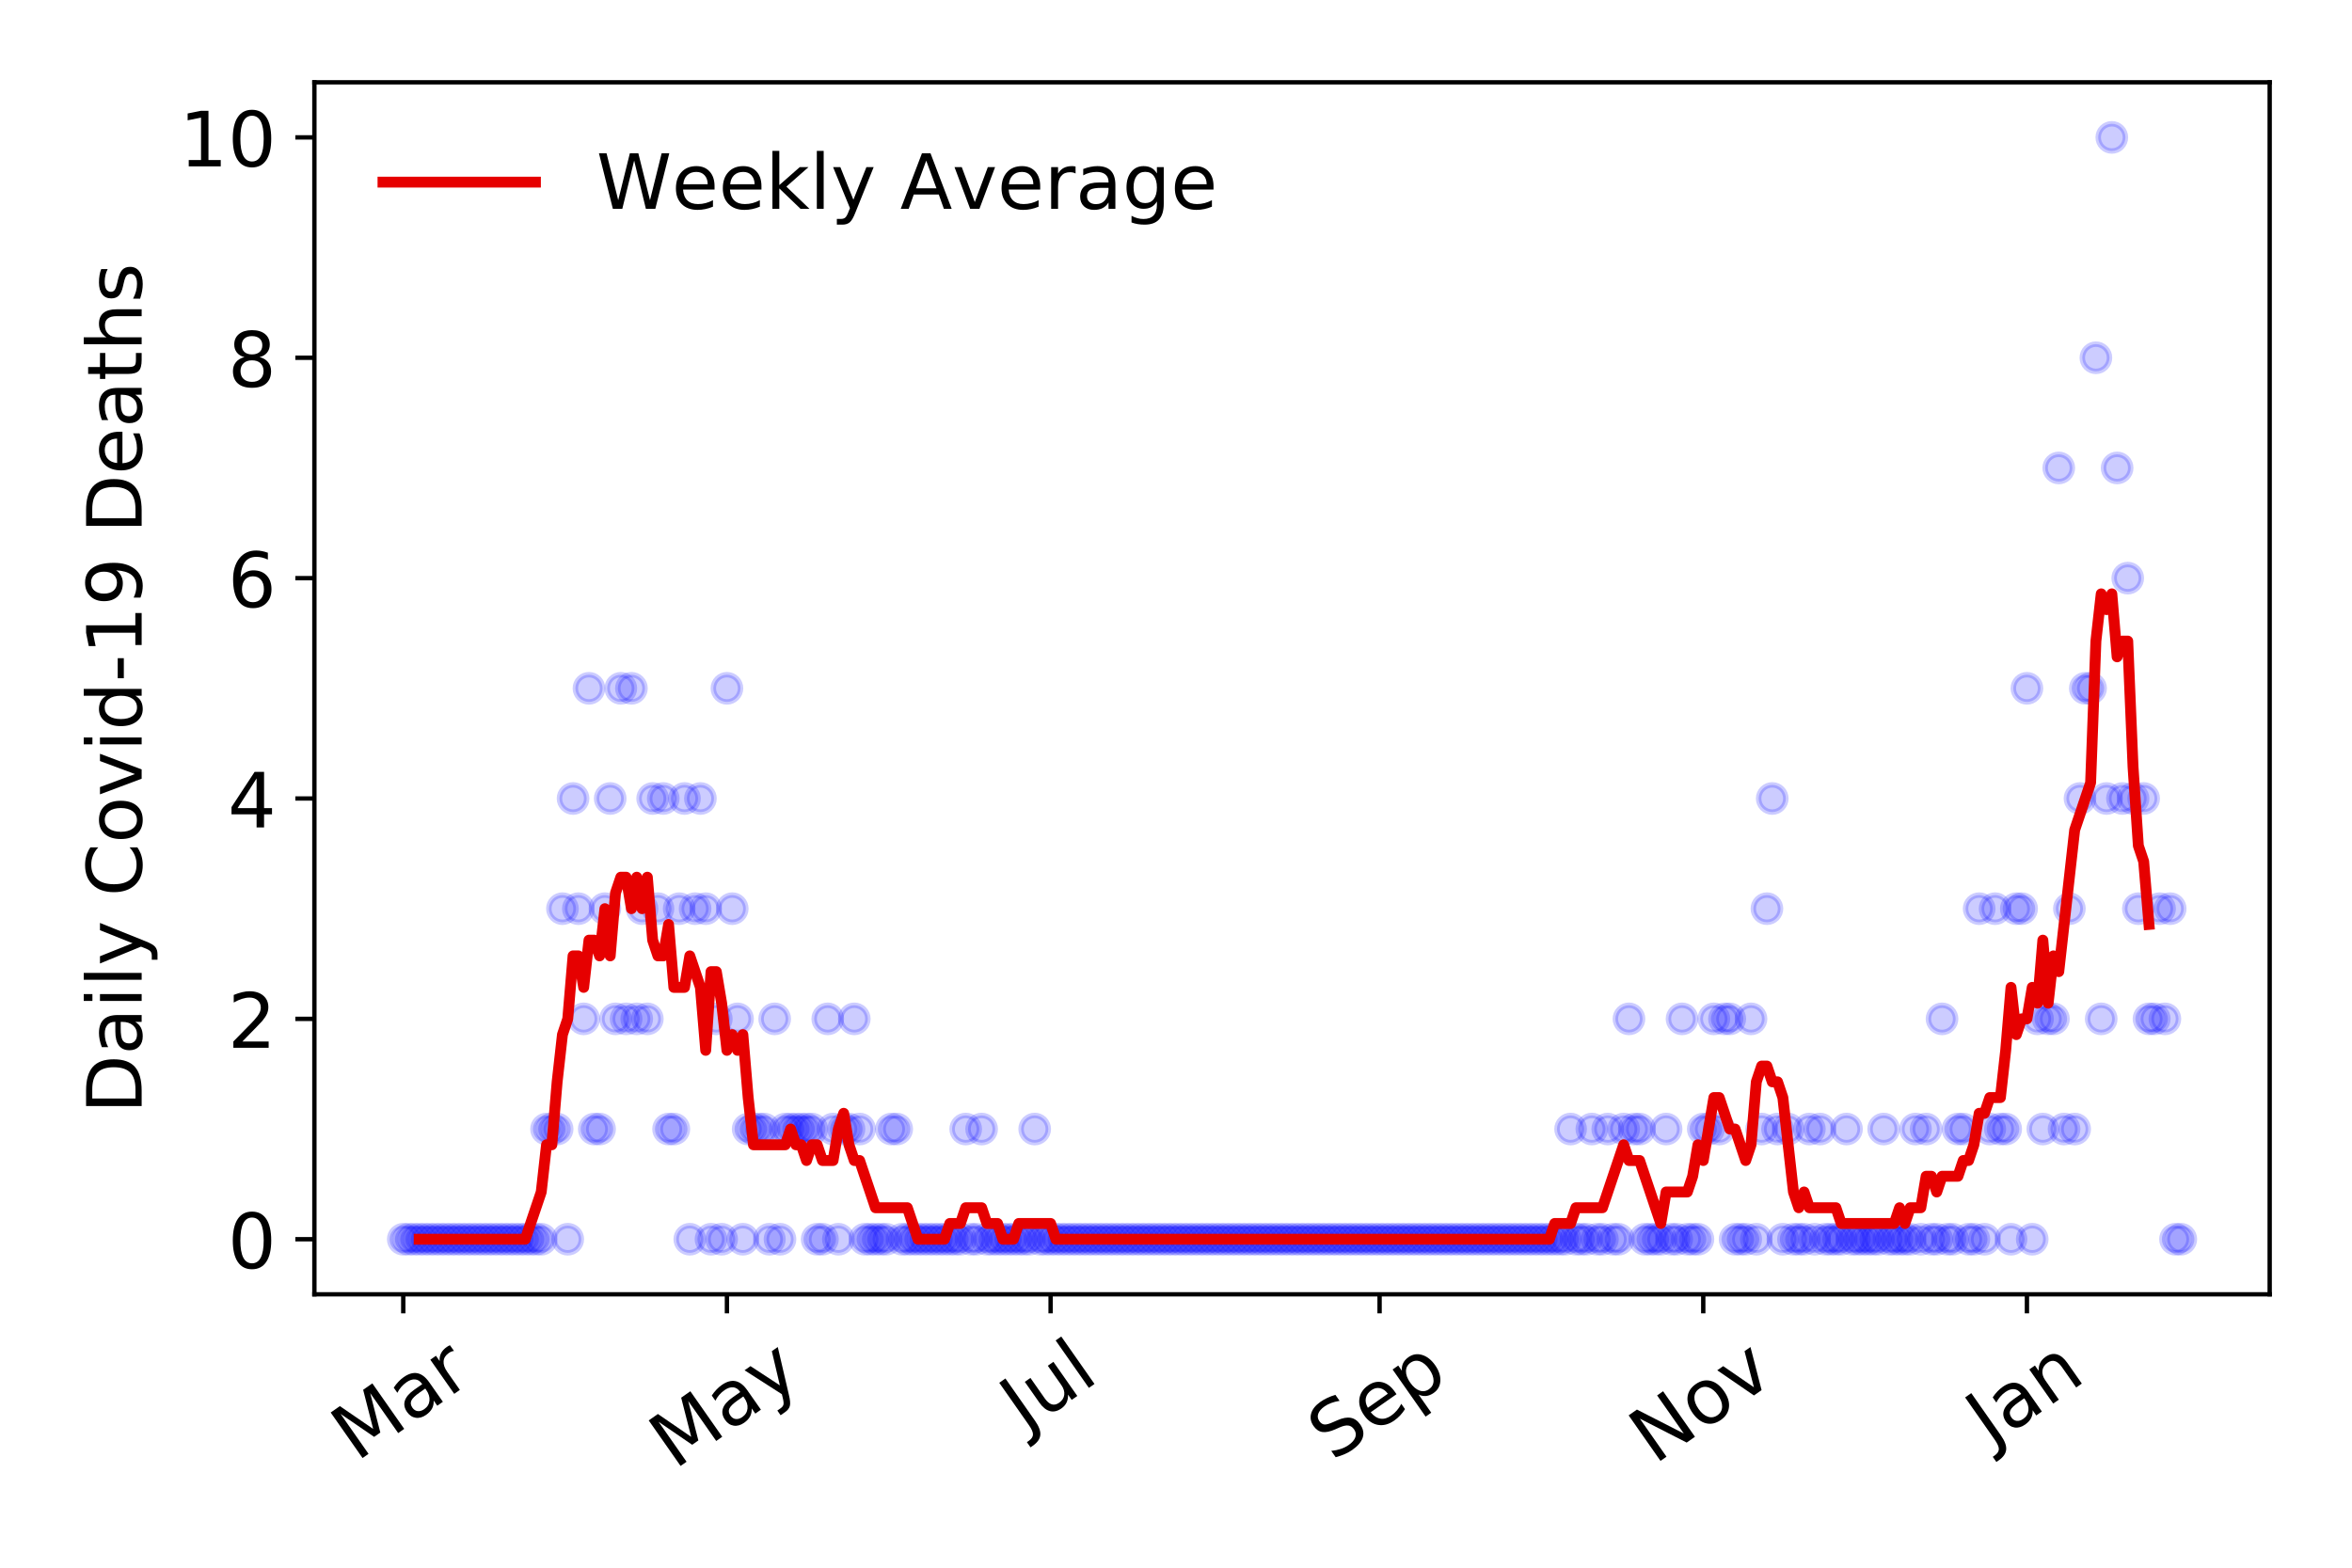 <?xml version="1.0" encoding="utf-8" standalone="no"?>
<!DOCTYPE svg PUBLIC "-//W3C//DTD SVG 1.1//EN"
  "http://www.w3.org/Graphics/SVG/1.1/DTD/svg11.dtd">
<!-- Created with matplotlib (https://matplotlib.org/) -->
<svg height="288pt" version="1.1" viewBox="0 0 432 288" width="432pt" xmlns="http://www.w3.org/2000/svg" xmlns:xlink="http://www.w3.org/1999/xlink">
 <defs>
  <style type="text/css">
*{stroke-linecap:butt;stroke-linejoin:round;}
  </style>
 </defs>
 <g id="figure_1">
  <g id="patch_1">
   <path d="M 0 288 
L 432 288 
L 432 0 
L 0 0 
z
" style="fill:#ffffff;"/>
  </g>
  <g id="axes_1">
   <g id="patch_2">
    <path d="M 57.745 237.778 
L 416.88 237.778 
L 416.88 15.12 
L 57.745 15.12 
z
" style="fill:#ffffff;"/>
   </g>
   <g id="matplotlib.axis_1">
    <g id="xtick_1">
     <g id="line2d_1">
      <defs>
       <path d="M 0 0 
L 0 3.5 
" id="me49dfa1e8b" style="stroke:#000000;stroke-width:0.8;"/>
      </defs>
      <g>
       <use style="stroke:#000000;stroke-width:0.8;" x="74.069" xlink:href="#me49dfa1e8b" y="237.778"/>
      </g>
     </g>
     <g id="text_1">
      <!-- Mar -->
      <defs>
       <path d="M 9.812 72.906 
L 24.516 72.906 
L 43.109 23.297 
L 61.812 72.906 
L 76.516 72.906 
L 76.516 0 
L 66.891 0 
L 66.891 64.016 
L 48.094 14.016 
L 38.188 14.016 
L 19.391 64.016 
L 19.391 0 
L 9.812 0 
z
" id="DejaVuSans-77"/>
       <path d="M 34.281 27.484 
Q 23.391 27.484 19.188 25 
Q 14.984 22.516 14.984 16.5 
Q 14.984 11.719 18.141 8.906 
Q 21.297 6.109 26.703 6.109 
Q 34.188 6.109 38.703 11.406 
Q 43.219 16.703 43.219 25.484 
L 43.219 27.484 
z
M 52.203 31.203 
L 52.203 0 
L 43.219 0 
L 43.219 8.297 
Q 40.141 3.328 35.547 0.953 
Q 30.953 -1.422 24.312 -1.422 
Q 15.922 -1.422 10.953 3.297 
Q 6 8.016 6 15.922 
Q 6 25.141 12.172 29.828 
Q 18.359 34.516 30.609 34.516 
L 43.219 34.516 
L 43.219 35.406 
Q 43.219 41.609 39.141 45 
Q 35.062 48.391 27.688 48.391 
Q 23 48.391 18.547 47.266 
Q 14.109 46.141 10.016 43.891 
L 10.016 52.203 
Q 14.938 54.109 19.578 55.047 
Q 24.219 56 28.609 56 
Q 40.484 56 46.344 49.844 
Q 52.203 43.703 52.203 31.203 
z
" id="DejaVuSans-97"/>
       <path d="M 41.109 46.297 
Q 39.594 47.172 37.812 47.578 
Q 36.031 48 33.891 48 
Q 26.266 48 22.188 43.047 
Q 18.109 38.094 18.109 28.812 
L 18.109 0 
L 9.078 0 
L 9.078 54.688 
L 18.109 54.688 
L 18.109 46.188 
Q 20.953 51.172 25.484 53.578 
Q 30.031 56 36.531 56 
Q 37.453 56 38.578 55.875 
Q 39.703 55.766 41.062 55.516 
z
" id="DejaVuSans-114"/>
      </defs>
      <g transform="translate(65.467 268.643)rotate(-35)scale(0.14 -0.14)">
       <use xlink:href="#DejaVuSans-77"/>
       <use x="86.279" xlink:href="#DejaVuSans-97"/>
       <use x="147.559" xlink:href="#DejaVuSans-114"/>
      </g>
     </g>
    </g>
    <g id="xtick_2">
     <g id="line2d_2">
      <g>
       <use style="stroke:#000000;stroke-width:0.8;" x="133.519" xlink:href="#me49dfa1e8b" y="237.778"/>
      </g>
     </g>
     <g id="text_2">
      <!-- May -->
      <defs>
       <path d="M 32.172 -5.078 
Q 28.375 -14.844 24.75 -17.812 
Q 21.141 -20.797 15.094 -20.797 
L 7.906 -20.797 
L 7.906 -13.281 
L 13.188 -13.281 
Q 16.891 -13.281 18.938 -11.516 
Q 21 -9.766 23.484 -3.219 
L 25.094 0.875 
L 2.984 54.688 
L 12.5 54.688 
L 29.594 11.922 
L 46.688 54.688 
L 56.203 54.688 
z
" id="DejaVuSans-121"/>
      </defs>
      <g transform="translate(123.88 270.094)rotate(-35)scale(0.14 -0.14)">
       <use xlink:href="#DejaVuSans-77"/>
       <use x="86.279" xlink:href="#DejaVuSans-97"/>
       <use x="147.559" xlink:href="#DejaVuSans-121"/>
      </g>
     </g>
    </g>
    <g id="xtick_3">
     <g id="line2d_3">
      <g>
       <use style="stroke:#000000;stroke-width:0.8;" x="192.969" xlink:href="#me49dfa1e8b" y="237.778"/>
      </g>
     </g>
     <g id="text_3">
      <!-- Jul -->
      <defs>
       <path d="M 9.812 72.906 
L 19.672 72.906 
L 19.672 5.078 
Q 19.672 -8.109 14.672 -14.062 
Q 9.672 -20.016 -1.422 -20.016 
L -5.172 -20.016 
L -5.172 -11.719 
L -2.094 -11.719 
Q 4.438 -11.719 7.125 -8.047 
Q 9.812 -4.391 9.812 5.078 
z
" id="DejaVuSans-74"/>
       <path d="M 8.5 21.578 
L 8.5 54.688 
L 17.484 54.688 
L 17.484 21.922 
Q 17.484 14.156 20.5 10.266 
Q 23.531 6.391 29.594 6.391 
Q 36.859 6.391 41.078 11.031 
Q 45.312 15.672 45.312 23.688 
L 45.312 54.688 
L 54.297 54.688 
L 54.297 0 
L 45.312 0 
L 45.312 8.406 
Q 42.047 3.422 37.719 1 
Q 33.406 -1.422 27.688 -1.422 
Q 18.266 -1.422 13.375 4.438 
Q 8.5 10.297 8.5 21.578 
z
M 31.109 56 
z
" id="DejaVuSans-117"/>
       <path d="M 9.422 75.984 
L 18.406 75.984 
L 18.406 0 
L 9.422 0 
z
" id="DejaVuSans-108"/>
      </defs>
      <g transform="translate(188.266 263.181)rotate(-35)scale(0.14 -0.14)">
       <use xlink:href="#DejaVuSans-74"/>
       <use x="29.492" xlink:href="#DejaVuSans-117"/>
       <use x="92.871" xlink:href="#DejaVuSans-108"/>
      </g>
     </g>
    </g>
    <g id="xtick_4">
     <g id="line2d_4">
      <g>
       <use style="stroke:#000000;stroke-width:0.8;" x="253.393" xlink:href="#me49dfa1e8b" y="237.778"/>
      </g>
     </g>
     <g id="text_4">
      <!-- Sep -->
      <defs>
       <path d="M 53.516 70.516 
L 53.516 60.891 
Q 47.906 63.578 42.922 64.891 
Q 37.938 66.219 33.297 66.219 
Q 25.25 66.219 20.875 63.094 
Q 16.5 59.969 16.5 54.203 
Q 16.5 49.359 19.406 46.891 
Q 22.312 44.438 30.422 42.922 
L 36.375 41.703 
Q 47.406 39.594 52.656 34.297 
Q 57.906 29 57.906 20.125 
Q 57.906 9.516 50.797 4.047 
Q 43.703 -1.422 29.984 -1.422 
Q 24.812 -1.422 18.969 -0.25 
Q 13.141 0.922 6.891 3.219 
L 6.891 13.375 
Q 12.891 10.016 18.656 8.297 
Q 24.422 6.594 29.984 6.594 
Q 38.422 6.594 43.016 9.906 
Q 47.609 13.234 47.609 19.391 
Q 47.609 24.75 44.312 27.781 
Q 41.016 30.812 33.5 32.328 
L 27.484 33.5 
Q 16.453 35.688 11.516 40.375 
Q 6.594 45.062 6.594 53.422 
Q 6.594 63.094 13.406 68.656 
Q 20.219 74.219 32.172 74.219 
Q 37.312 74.219 42.625 73.281 
Q 47.953 72.359 53.516 70.516 
z
" id="DejaVuSans-83"/>
       <path d="M 56.203 29.594 
L 56.203 25.203 
L 14.891 25.203 
Q 15.484 15.922 20.484 11.062 
Q 25.484 6.203 34.422 6.203 
Q 39.594 6.203 44.453 7.469 
Q 49.312 8.734 54.109 11.281 
L 54.109 2.781 
Q 49.266 0.734 44.188 -0.344 
Q 39.109 -1.422 33.891 -1.422 
Q 20.797 -1.422 13.156 6.188 
Q 5.516 13.812 5.516 26.812 
Q 5.516 40.234 12.766 48.109 
Q 20.016 56 32.328 56 
Q 43.359 56 49.781 48.891 
Q 56.203 41.797 56.203 29.594 
z
M 47.219 32.234 
Q 47.125 39.594 43.094 43.984 
Q 39.062 48.391 32.422 48.391 
Q 24.906 48.391 20.391 44.141 
Q 15.875 39.891 15.188 32.172 
z
" id="DejaVuSans-101"/>
       <path d="M 18.109 8.203 
L 18.109 -20.797 
L 9.078 -20.797 
L 9.078 54.688 
L 18.109 54.688 
L 18.109 46.391 
Q 20.953 51.266 25.266 53.625 
Q 29.594 56 35.594 56 
Q 45.562 56 51.781 48.094 
Q 58.016 40.188 58.016 27.297 
Q 58.016 14.406 51.781 6.484 
Q 45.562 -1.422 35.594 -1.422 
Q 29.594 -1.422 25.266 0.953 
Q 20.953 3.328 18.109 8.203 
z
M 48.688 27.297 
Q 48.688 37.203 44.609 42.844 
Q 40.531 48.484 33.406 48.484 
Q 26.266 48.484 22.188 42.844 
Q 18.109 37.203 18.109 27.297 
Q 18.109 17.391 22.188 11.75 
Q 26.266 6.109 33.406 6.109 
Q 40.531 6.109 44.609 11.75 
Q 48.688 17.391 48.688 27.297 
z
" id="DejaVuSans-112"/>
      </defs>
      <g transform="translate(244.8 268.629)rotate(-35)scale(0.14 -0.14)">
       <use xlink:href="#DejaVuSans-83"/>
       <use x="63.477" xlink:href="#DejaVuSans-101"/>
       <use x="125" xlink:href="#DejaVuSans-112"/>
      </g>
     </g>
    </g>
    <g id="xtick_5">
     <g id="line2d_5">
      <g>
       <use style="stroke:#000000;stroke-width:0.8;" x="312.843" xlink:href="#me49dfa1e8b" y="237.778"/>
      </g>
     </g>
     <g id="text_5">
      <!-- Nov -->
      <defs>
       <path d="M 9.812 72.906 
L 23.094 72.906 
L 55.422 11.922 
L 55.422 72.906 
L 64.984 72.906 
L 64.984 0 
L 51.703 0 
L 19.391 60.984 
L 19.391 0 
L 9.812 0 
z
" id="DejaVuSans-78"/>
       <path d="M 30.609 48.391 
Q 23.391 48.391 19.188 42.75 
Q 14.984 37.109 14.984 27.297 
Q 14.984 17.484 19.156 11.844 
Q 23.344 6.203 30.609 6.203 
Q 37.797 6.203 41.984 11.859 
Q 46.188 17.531 46.188 27.297 
Q 46.188 37.016 41.984 42.703 
Q 37.797 48.391 30.609 48.391 
z
M 30.609 56 
Q 42.328 56 49.016 48.375 
Q 55.719 40.766 55.719 27.297 
Q 55.719 13.875 49.016 6.219 
Q 42.328 -1.422 30.609 -1.422 
Q 18.844 -1.422 12.172 6.219 
Q 5.516 13.875 5.516 27.297 
Q 5.516 40.766 12.172 48.375 
Q 18.844 56 30.609 56 
z
" id="DejaVuSans-111"/>
       <path d="M 2.984 54.688 
L 12.5 54.688 
L 29.594 8.797 
L 46.688 54.688 
L 56.203 54.688 
L 35.688 0 
L 23.484 0 
z
" id="DejaVuSans-118"/>
      </defs>
      <g transform="translate(303.867 269.166)rotate(-35)scale(0.14 -0.14)">
       <use xlink:href="#DejaVuSans-78"/>
       <use x="74.805" xlink:href="#DejaVuSans-111"/>
       <use x="135.986" xlink:href="#DejaVuSans-118"/>
      </g>
     </g>
    </g>
    <g id="xtick_6">
     <g id="line2d_6">
      <g>
       <use style="stroke:#000000;stroke-width:0.8;" x="372.293" xlink:href="#me49dfa1e8b" y="237.778"/>
      </g>
     </g>
     <g id="text_6">
      <!-- Jan -->
      <defs>
       <path d="M 54.891 33.016 
L 54.891 0 
L 45.906 0 
L 45.906 32.719 
Q 45.906 40.484 42.875 44.328 
Q 39.844 48.188 33.797 48.188 
Q 26.516 48.188 22.312 43.547 
Q 18.109 38.922 18.109 30.906 
L 18.109 0 
L 9.078 0 
L 9.078 54.688 
L 18.109 54.688 
L 18.109 46.188 
Q 21.344 51.125 25.703 53.562 
Q 30.078 56 35.797 56 
Q 45.219 56 50.047 50.172 
Q 54.891 44.344 54.891 33.016 
z
" id="DejaVuSans-110"/>
      </defs>
      <g transform="translate(365.669 265.871)rotate(-35)scale(0.14 -0.14)">
       <use xlink:href="#DejaVuSans-74"/>
       <use x="29.492" xlink:href="#DejaVuSans-97"/>
       <use x="90.771" xlink:href="#DejaVuSans-110"/>
      </g>
     </g>
    </g>
   </g>
   <g id="matplotlib.axis_2">
    <g id="ytick_1">
     <g id="line2d_7">
      <defs>
       <path d="M 0 0 
L -3.5 0 
" id="m3d6464ff62" style="stroke:#000000;stroke-width:0.8;"/>
      </defs>
      <g>
       <use style="stroke:#000000;stroke-width:0.8;" x="57.745" xlink:href="#m3d6464ff62" y="227.657"/>
      </g>
     </g>
     <g id="text_7">
      <!-- 0 -->
      <defs>
       <path d="M 31.781 66.406 
Q 24.172 66.406 20.328 58.906 
Q 16.5 51.422 16.5 36.375 
Q 16.5 21.391 20.328 13.891 
Q 24.172 6.391 31.781 6.391 
Q 39.453 6.391 43.281 13.891 
Q 47.125 21.391 47.125 36.375 
Q 47.125 51.422 43.281 58.906 
Q 39.453 66.406 31.781 66.406 
z
M 31.781 74.219 
Q 44.047 74.219 50.516 64.516 
Q 56.984 54.828 56.984 36.375 
Q 56.984 17.969 50.516 8.266 
Q 44.047 -1.422 31.781 -1.422 
Q 19.531 -1.422 13.062 8.266 
Q 6.594 17.969 6.594 36.375 
Q 6.594 54.828 13.062 64.516 
Q 19.531 74.219 31.781 74.219 
z
" id="DejaVuSans-48"/>
      </defs>
      <g transform="translate(41.837 232.976)scale(0.14 -0.14)">
       <use xlink:href="#DejaVuSans-48"/>
      </g>
     </g>
    </g>
    <g id="ytick_2">
     <g id="line2d_8">
      <g>
       <use style="stroke:#000000;stroke-width:0.8;" x="57.745" xlink:href="#m3d6464ff62" y="187.174"/>
      </g>
     </g>
     <g id="text_8">
      <!-- 2 -->
      <defs>
       <path d="M 19.188 8.297 
L 53.609 8.297 
L 53.609 0 
L 7.328 0 
L 7.328 8.297 
Q 12.938 14.109 22.625 23.891 
Q 32.328 33.688 34.812 36.531 
Q 39.547 41.844 41.422 45.531 
Q 43.312 49.219 43.312 52.781 
Q 43.312 58.594 39.234 62.25 
Q 35.156 65.922 28.609 65.922 
Q 23.969 65.922 18.812 64.312 
Q 13.672 62.703 7.812 59.422 
L 7.812 69.391 
Q 13.766 71.781 18.938 73 
Q 24.125 74.219 28.422 74.219 
Q 39.75 74.219 46.484 68.547 
Q 53.219 62.891 53.219 53.422 
Q 53.219 48.922 51.531 44.891 
Q 49.859 40.875 45.406 35.406 
Q 44.188 33.984 37.641 27.219 
Q 31.109 20.453 19.188 8.297 
z
" id="DejaVuSans-50"/>
      </defs>
      <g transform="translate(41.837 192.493)scale(0.14 -0.14)">
       <use xlink:href="#DejaVuSans-50"/>
      </g>
     </g>
    </g>
    <g id="ytick_3">
     <g id="line2d_9">
      <g>
       <use style="stroke:#000000;stroke-width:0.8;" x="57.745" xlink:href="#m3d6464ff62" y="146.691"/>
      </g>
     </g>
     <g id="text_9">
      <!-- 4 -->
      <defs>
       <path d="M 37.797 64.312 
L 12.891 25.391 
L 37.797 25.391 
z
M 35.203 72.906 
L 47.609 72.906 
L 47.609 25.391 
L 58.016 25.391 
L 58.016 17.188 
L 47.609 17.188 
L 47.609 0 
L 37.797 0 
L 37.797 17.188 
L 4.891 17.188 
L 4.891 26.703 
z
" id="DejaVuSans-52"/>
      </defs>
      <g transform="translate(41.837 152.01)scale(0.14 -0.14)">
       <use xlink:href="#DejaVuSans-52"/>
      </g>
     </g>
    </g>
    <g id="ytick_4">
     <g id="line2d_10">
      <g>
       <use style="stroke:#000000;stroke-width:0.8;" x="57.745" xlink:href="#m3d6464ff62" y="106.207"/>
      </g>
     </g>
     <g id="text_10">
      <!-- 6 -->
      <defs>
       <path d="M 33.016 40.375 
Q 26.375 40.375 22.484 35.828 
Q 18.609 31.297 18.609 23.391 
Q 18.609 15.531 22.484 10.953 
Q 26.375 6.391 33.016 6.391 
Q 39.656 6.391 43.531 10.953 
Q 47.406 15.531 47.406 23.391 
Q 47.406 31.297 43.531 35.828 
Q 39.656 40.375 33.016 40.375 
z
M 52.594 71.297 
L 52.594 62.312 
Q 48.875 64.062 45.094 64.984 
Q 41.312 65.922 37.594 65.922 
Q 27.828 65.922 22.672 59.328 
Q 17.531 52.734 16.797 39.406 
Q 19.672 43.656 24.016 45.922 
Q 28.375 48.188 33.594 48.188 
Q 44.578 48.188 50.953 41.516 
Q 57.328 34.859 57.328 23.391 
Q 57.328 12.156 50.688 5.359 
Q 44.047 -1.422 33.016 -1.422 
Q 20.359 -1.422 13.672 8.266 
Q 6.984 17.969 6.984 36.375 
Q 6.984 53.656 15.188 63.938 
Q 23.391 74.219 37.203 74.219 
Q 40.922 74.219 44.703 73.484 
Q 48.484 72.75 52.594 71.297 
z
" id="DejaVuSans-54"/>
      </defs>
      <g transform="translate(41.837 111.526)scale(0.14 -0.14)">
       <use xlink:href="#DejaVuSans-54"/>
      </g>
     </g>
    </g>
    <g id="ytick_5">
     <g id="line2d_11">
      <g>
       <use style="stroke:#000000;stroke-width:0.8;" x="57.745" xlink:href="#m3d6464ff62" y="65.724"/>
      </g>
     </g>
     <g id="text_11">
      <!-- 8 -->
      <defs>
       <path d="M 31.781 34.625 
Q 24.75 34.625 20.719 30.859 
Q 16.703 27.094 16.703 20.516 
Q 16.703 13.922 20.719 10.156 
Q 24.75 6.391 31.781 6.391 
Q 38.812 6.391 42.859 10.172 
Q 46.922 13.969 46.922 20.516 
Q 46.922 27.094 42.891 30.859 
Q 38.875 34.625 31.781 34.625 
z
M 21.922 38.812 
Q 15.578 40.375 12.031 44.719 
Q 8.5 49.078 8.5 55.328 
Q 8.5 64.062 14.719 69.141 
Q 20.953 74.219 31.781 74.219 
Q 42.672 74.219 48.875 69.141 
Q 55.078 64.062 55.078 55.328 
Q 55.078 49.078 51.531 44.719 
Q 48 40.375 41.703 38.812 
Q 48.828 37.156 52.797 32.312 
Q 56.781 27.484 56.781 20.516 
Q 56.781 9.906 50.312 4.234 
Q 43.844 -1.422 31.781 -1.422 
Q 19.734 -1.422 13.25 4.234 
Q 6.781 9.906 6.781 20.516 
Q 6.781 27.484 10.781 32.312 
Q 14.797 37.156 21.922 38.812 
z
M 18.312 54.391 
Q 18.312 48.734 21.844 45.562 
Q 25.391 42.391 31.781 42.391 
Q 38.141 42.391 41.719 45.562 
Q 45.312 48.734 45.312 54.391 
Q 45.312 60.062 41.719 63.234 
Q 38.141 66.406 31.781 66.406 
Q 25.391 66.406 21.844 63.234 
Q 18.312 60.062 18.312 54.391 
z
" id="DejaVuSans-56"/>
      </defs>
      <g transform="translate(41.837 71.043)scale(0.14 -0.14)">
       <use xlink:href="#DejaVuSans-56"/>
      </g>
     </g>
    </g>
    <g id="ytick_6">
     <g id="line2d_12">
      <g>
       <use style="stroke:#000000;stroke-width:0.8;" x="57.745" xlink:href="#m3d6464ff62" y="25.241"/>
      </g>
     </g>
     <g id="text_12">
      <!-- 10 -->
      <defs>
       <path d="M 12.406 8.297 
L 28.516 8.297 
L 28.516 63.922 
L 10.984 60.406 
L 10.984 69.391 
L 28.422 72.906 
L 38.281 72.906 
L 38.281 8.297 
L 54.391 8.297 
L 54.391 0 
L 12.406 0 
z
" id="DejaVuSans-49"/>
      </defs>
      <g transform="translate(32.93 30.56)scale(0.14 -0.14)">
       <use xlink:href="#DejaVuSans-49"/>
       <use x="63.623" xlink:href="#DejaVuSans-48"/>
      </g>
     </g>
    </g>
    <g id="text_13">
     <!-- Daily Covid-19 Deaths -->
     <defs>
      <path d="M 19.672 64.797 
L 19.672 8.109 
L 31.594 8.109 
Q 46.688 8.109 53.688 14.938 
Q 60.688 21.781 60.688 36.531 
Q 60.688 51.172 53.688 57.984 
Q 46.688 64.797 31.594 64.797 
z
M 9.812 72.906 
L 30.078 72.906 
Q 51.266 72.906 61.172 64.094 
Q 71.094 55.281 71.094 36.531 
Q 71.094 17.672 61.125 8.828 
Q 51.172 0 30.078 0 
L 9.812 0 
z
" id="DejaVuSans-68"/>
      <path d="M 9.422 54.688 
L 18.406 54.688 
L 18.406 0 
L 9.422 0 
z
M 9.422 75.984 
L 18.406 75.984 
L 18.406 64.594 
L 9.422 64.594 
z
" id="DejaVuSans-105"/>
      <path id="DejaVuSans-32"/>
      <path d="M 64.406 67.281 
L 64.406 56.891 
Q 59.422 61.531 53.781 63.812 
Q 48.141 66.109 41.797 66.109 
Q 29.297 66.109 22.656 58.469 
Q 16.016 50.828 16.016 36.375 
Q 16.016 21.969 22.656 14.328 
Q 29.297 6.688 41.797 6.688 
Q 48.141 6.688 53.781 8.984 
Q 59.422 11.281 64.406 15.922 
L 64.406 5.609 
Q 59.234 2.094 53.438 0.328 
Q 47.656 -1.422 41.219 -1.422 
Q 24.656 -1.422 15.125 8.703 
Q 5.609 18.844 5.609 36.375 
Q 5.609 53.953 15.125 64.078 
Q 24.656 74.219 41.219 74.219 
Q 47.75 74.219 53.531 72.484 
Q 59.328 70.75 64.406 67.281 
z
" id="DejaVuSans-67"/>
      <path d="M 45.406 46.391 
L 45.406 75.984 
L 54.391 75.984 
L 54.391 0 
L 45.406 0 
L 45.406 8.203 
Q 42.578 3.328 38.25 0.953 
Q 33.938 -1.422 27.875 -1.422 
Q 17.969 -1.422 11.734 6.484 
Q 5.516 14.406 5.516 27.297 
Q 5.516 40.188 11.734 48.094 
Q 17.969 56 27.875 56 
Q 33.938 56 38.25 53.625 
Q 42.578 51.266 45.406 46.391 
z
M 14.797 27.297 
Q 14.797 17.391 18.875 11.75 
Q 22.953 6.109 30.078 6.109 
Q 37.203 6.109 41.297 11.75 
Q 45.406 17.391 45.406 27.297 
Q 45.406 37.203 41.297 42.844 
Q 37.203 48.484 30.078 48.484 
Q 22.953 48.484 18.875 42.844 
Q 14.797 37.203 14.797 27.297 
z
" id="DejaVuSans-100"/>
      <path d="M 4.891 31.391 
L 31.203 31.391 
L 31.203 23.391 
L 4.891 23.391 
z
" id="DejaVuSans-45"/>
      <path d="M 10.984 1.516 
L 10.984 10.5 
Q 14.703 8.734 18.5 7.812 
Q 22.312 6.891 25.984 6.891 
Q 35.75 6.891 40.891 13.453 
Q 46.047 20.016 46.781 33.406 
Q 43.953 29.203 39.594 26.953 
Q 35.25 24.703 29.984 24.703 
Q 19.047 24.703 12.672 31.312 
Q 6.297 37.938 6.297 49.422 
Q 6.297 60.641 12.938 67.422 
Q 19.578 74.219 30.609 74.219 
Q 43.266 74.219 49.922 64.516 
Q 56.594 54.828 56.594 36.375 
Q 56.594 19.141 48.406 8.859 
Q 40.234 -1.422 26.422 -1.422 
Q 22.703 -1.422 18.891 -0.688 
Q 15.094 0.047 10.984 1.516 
z
M 30.609 32.422 
Q 37.25 32.422 41.125 36.953 
Q 45.016 41.5 45.016 49.422 
Q 45.016 57.281 41.125 61.844 
Q 37.25 66.406 30.609 66.406 
Q 23.969 66.406 20.094 61.844 
Q 16.219 57.281 16.219 49.422 
Q 16.219 41.5 20.094 36.953 
Q 23.969 32.422 30.609 32.422 
z
" id="DejaVuSans-57"/>
      <path d="M 18.312 70.219 
L 18.312 54.688 
L 36.812 54.688 
L 36.812 47.703 
L 18.312 47.703 
L 18.312 18.016 
Q 18.312 11.328 20.141 9.422 
Q 21.969 7.516 27.594 7.516 
L 36.812 7.516 
L 36.812 0 
L 27.594 0 
Q 17.188 0 13.234 3.875 
Q 9.281 7.766 9.281 18.016 
L 9.281 47.703 
L 2.688 47.703 
L 2.688 54.688 
L 9.281 54.688 
L 9.281 70.219 
z
" id="DejaVuSans-116"/>
      <path d="M 54.891 33.016 
L 54.891 0 
L 45.906 0 
L 45.906 32.719 
Q 45.906 40.484 42.875 44.328 
Q 39.844 48.188 33.797 48.188 
Q 26.516 48.188 22.312 43.547 
Q 18.109 38.922 18.109 30.906 
L 18.109 0 
L 9.078 0 
L 9.078 75.984 
L 18.109 75.984 
L 18.109 46.188 
Q 21.344 51.125 25.703 53.562 
Q 30.078 56 35.797 56 
Q 45.219 56 50.047 50.172 
Q 54.891 44.344 54.891 33.016 
z
" id="DejaVuSans-104"/>
      <path d="M 44.281 53.078 
L 44.281 44.578 
Q 40.484 46.531 36.375 47.5 
Q 32.281 48.484 27.875 48.484 
Q 21.188 48.484 17.844 46.438 
Q 14.5 44.391 14.5 40.281 
Q 14.5 37.156 16.891 35.375 
Q 19.281 33.594 26.516 31.984 
L 29.594 31.297 
Q 39.156 29.25 43.188 25.516 
Q 47.219 21.781 47.219 15.094 
Q 47.219 7.469 41.188 3.016 
Q 35.156 -1.422 24.609 -1.422 
Q 20.219 -1.422 15.453 -0.562 
Q 10.688 0.297 5.422 2 
L 5.422 11.281 
Q 10.406 8.688 15.234 7.391 
Q 20.062 6.109 24.812 6.109 
Q 31.156 6.109 34.562 8.281 
Q 37.984 10.453 37.984 14.406 
Q 37.984 18.062 35.516 20.016 
Q 33.062 21.969 24.703 23.781 
L 21.578 24.516 
Q 13.234 26.266 9.516 29.906 
Q 5.812 33.547 5.812 39.891 
Q 5.812 47.609 11.281 51.797 
Q 16.75 56 26.812 56 
Q 31.781 56 36.172 55.266 
Q 40.578 54.547 44.281 53.078 
z
" id="DejaVuSans-115"/>
     </defs>
     <g transform="translate(26.018 204.56)rotate(-90)scale(0.14 -0.14)">
      <use xlink:href="#DejaVuSans-68"/>
      <use x="77.002" xlink:href="#DejaVuSans-97"/>
      <use x="138.281" xlink:href="#DejaVuSans-105"/>
      <use x="166.064" xlink:href="#DejaVuSans-108"/>
      <use x="193.848" xlink:href="#DejaVuSans-121"/>
      <use x="253.027" xlink:href="#DejaVuSans-32"/>
      <use x="284.814" xlink:href="#DejaVuSans-67"/>
      <use x="354.639" xlink:href="#DejaVuSans-111"/>
      <use x="415.82" xlink:href="#DejaVuSans-118"/>
      <use x="475" xlink:href="#DejaVuSans-105"/>
      <use x="502.783" xlink:href="#DejaVuSans-100"/>
      <use x="566.26" xlink:href="#DejaVuSans-45"/>
      <use x="602.344" xlink:href="#DejaVuSans-49"/>
      <use x="665.967" xlink:href="#DejaVuSans-57"/>
      <use x="729.59" xlink:href="#DejaVuSans-32"/>
      <use x="761.377" xlink:href="#DejaVuSans-68"/>
      <use x="838.379" xlink:href="#DejaVuSans-101"/>
      <use x="899.902" xlink:href="#DejaVuSans-97"/>
      <use x="961.182" xlink:href="#DejaVuSans-116"/>
      <use x="1000.391" xlink:href="#DejaVuSans-104"/>
      <use x="1063.77" xlink:href="#DejaVuSans-115"/>
     </g>
    </g>
   </g>
   <g id="line2d_13">
    <defs>
     <path d="M 0 2.5 
C 0.663 2.5 1.299 2.237 1.768 1.768 
C 2.237 1.299 2.5 0.663 2.5 0 
C 2.5 -0.663 2.237 -1.299 1.768 -1.768 
C 1.299 -2.237 0.663 -2.5 0 -2.5 
C -0.663 -2.5 -1.299 -2.237 -1.768 -1.768 
C -2.237 -1.299 -2.5 -0.663 -2.5 0 
C -2.5 0.663 -2.237 1.299 -1.768 1.768 
C -1.299 2.237 -0.663 2.5 0 2.5 
z
" id="m235efaf76a" style="stroke:#0000ff;stroke-opacity:0.2;"/>
    </defs>
    <g clip-path="url(#pfa257ad6b3)">
     <use style="fill:#0000ff;fill-opacity:0.2;stroke:#0000ff;stroke-opacity:0.2;" x="74.069" xlink:href="#m235efaf76a" y="227.657"/>
     <use style="fill:#0000ff;fill-opacity:0.2;stroke:#0000ff;stroke-opacity:0.2;" x="75.044" xlink:href="#m235efaf76a" y="227.657"/>
     <use style="fill:#0000ff;fill-opacity:0.2;stroke:#0000ff;stroke-opacity:0.2;" x="76.018" xlink:href="#m235efaf76a" y="227.657"/>
     <use style="fill:#0000ff;fill-opacity:0.2;stroke:#0000ff;stroke-opacity:0.2;" x="76.993" xlink:href="#m235efaf76a" y="227.657"/>
     <use style="fill:#0000ff;fill-opacity:0.2;stroke:#0000ff;stroke-opacity:0.2;" x="77.968" xlink:href="#m235efaf76a" y="227.657"/>
     <use style="fill:#0000ff;fill-opacity:0.2;stroke:#0000ff;stroke-opacity:0.2;" x="78.942" xlink:href="#m235efaf76a" y="227.657"/>
     <use style="fill:#0000ff;fill-opacity:0.2;stroke:#0000ff;stroke-opacity:0.2;" x="79.917" xlink:href="#m235efaf76a" y="227.657"/>
     <use style="fill:#0000ff;fill-opacity:0.2;stroke:#0000ff;stroke-opacity:0.2;" x="80.891" xlink:href="#m235efaf76a" y="227.657"/>
     <use style="fill:#0000ff;fill-opacity:0.2;stroke:#0000ff;stroke-opacity:0.2;" x="81.866" xlink:href="#m235efaf76a" y="227.657"/>
     <use style="fill:#0000ff;fill-opacity:0.2;stroke:#0000ff;stroke-opacity:0.2;" x="82.841" xlink:href="#m235efaf76a" y="227.657"/>
     <use style="fill:#0000ff;fill-opacity:0.2;stroke:#0000ff;stroke-opacity:0.2;" x="83.815" xlink:href="#m235efaf76a" y="227.657"/>
     <use style="fill:#0000ff;fill-opacity:0.2;stroke:#0000ff;stroke-opacity:0.2;" x="84.79" xlink:href="#m235efaf76a" y="227.657"/>
     <use style="fill:#0000ff;fill-opacity:0.2;stroke:#0000ff;stroke-opacity:0.2;" x="85.764" xlink:href="#m235efaf76a" y="227.657"/>
     <use style="fill:#0000ff;fill-opacity:0.2;stroke:#0000ff;stroke-opacity:0.2;" x="86.739" xlink:href="#m235efaf76a" y="227.657"/>
     <use style="fill:#0000ff;fill-opacity:0.2;stroke:#0000ff;stroke-opacity:0.2;" x="87.714" xlink:href="#m235efaf76a" y="227.657"/>
     <use style="fill:#0000ff;fill-opacity:0.2;stroke:#0000ff;stroke-opacity:0.2;" x="88.688" xlink:href="#m235efaf76a" y="227.657"/>
     <use style="fill:#0000ff;fill-opacity:0.2;stroke:#0000ff;stroke-opacity:0.2;" x="89.663" xlink:href="#m235efaf76a" y="227.657"/>
     <use style="fill:#0000ff;fill-opacity:0.2;stroke:#0000ff;stroke-opacity:0.2;" x="90.637" xlink:href="#m235efaf76a" y="227.657"/>
     <use style="fill:#0000ff;fill-opacity:0.2;stroke:#0000ff;stroke-opacity:0.2;" x="91.612" xlink:href="#m235efaf76a" y="227.657"/>
     <use style="fill:#0000ff;fill-opacity:0.2;stroke:#0000ff;stroke-opacity:0.2;" x="92.586" xlink:href="#m235efaf76a" y="227.657"/>
     <use style="fill:#0000ff;fill-opacity:0.2;stroke:#0000ff;stroke-opacity:0.2;" x="93.561" xlink:href="#m235efaf76a" y="227.657"/>
     <use style="fill:#0000ff;fill-opacity:0.2;stroke:#0000ff;stroke-opacity:0.2;" x="94.536" xlink:href="#m235efaf76a" y="227.657"/>
     <use style="fill:#0000ff;fill-opacity:0.2;stroke:#0000ff;stroke-opacity:0.2;" x="95.51" xlink:href="#m235efaf76a" y="227.657"/>
     <use style="fill:#0000ff;fill-opacity:0.2;stroke:#0000ff;stroke-opacity:0.2;" x="96.485" xlink:href="#m235efaf76a" y="227.657"/>
     <use style="fill:#0000ff;fill-opacity:0.2;stroke:#0000ff;stroke-opacity:0.2;" x="97.459" xlink:href="#m235efaf76a" y="227.657"/>
     <use style="fill:#0000ff;fill-opacity:0.2;stroke:#0000ff;stroke-opacity:0.2;" x="98.434" xlink:href="#m235efaf76a" y="227.657"/>
     <use style="fill:#0000ff;fill-opacity:0.2;stroke:#0000ff;stroke-opacity:0.2;" x="99.409" xlink:href="#m235efaf76a" y="227.657"/>
     <use style="fill:#0000ff;fill-opacity:0.2;stroke:#0000ff;stroke-opacity:0.2;" x="100.383" xlink:href="#m235efaf76a" y="207.416"/>
     <use style="fill:#0000ff;fill-opacity:0.2;stroke:#0000ff;stroke-opacity:0.2;" x="101.358" xlink:href="#m235efaf76a" y="207.416"/>
     <use style="fill:#0000ff;fill-opacity:0.2;stroke:#0000ff;stroke-opacity:0.2;" x="102.332" xlink:href="#m235efaf76a" y="207.416"/>
     <use style="fill:#0000ff;fill-opacity:0.2;stroke:#0000ff;stroke-opacity:0.2;" x="103.307" xlink:href="#m235efaf76a" y="166.932"/>
     <use style="fill:#0000ff;fill-opacity:0.2;stroke:#0000ff;stroke-opacity:0.2;" x="104.281" xlink:href="#m235efaf76a" y="227.657"/>
     <use style="fill:#0000ff;fill-opacity:0.2;stroke:#0000ff;stroke-opacity:0.2;" x="105.256" xlink:href="#m235efaf76a" y="146.691"/>
     <use style="fill:#0000ff;fill-opacity:0.2;stroke:#0000ff;stroke-opacity:0.2;" x="106.231" xlink:href="#m235efaf76a" y="166.932"/>
     <use style="fill:#0000ff;fill-opacity:0.2;stroke:#0000ff;stroke-opacity:0.2;" x="107.205" xlink:href="#m235efaf76a" y="187.174"/>
     <use style="fill:#0000ff;fill-opacity:0.2;stroke:#0000ff;stroke-opacity:0.2;" x="108.18" xlink:href="#m235efaf76a" y="126.449"/>
     <use style="fill:#0000ff;fill-opacity:0.2;stroke:#0000ff;stroke-opacity:0.2;" x="109.154" xlink:href="#m235efaf76a" y="207.416"/>
     <use style="fill:#0000ff;fill-opacity:0.2;stroke:#0000ff;stroke-opacity:0.2;" x="110.129" xlink:href="#m235efaf76a" y="207.416"/>
     <use style="fill:#0000ff;fill-opacity:0.2;stroke:#0000ff;stroke-opacity:0.2;" x="111.104" xlink:href="#m235efaf76a" y="166.932"/>
     <use style="fill:#0000ff;fill-opacity:0.2;stroke:#0000ff;stroke-opacity:0.2;" x="112.078" xlink:href="#m235efaf76a" y="146.691"/>
     <use style="fill:#0000ff;fill-opacity:0.2;stroke:#0000ff;stroke-opacity:0.2;" x="113.053" xlink:href="#m235efaf76a" y="187.174"/>
     <use style="fill:#0000ff;fill-opacity:0.2;stroke:#0000ff;stroke-opacity:0.2;" x="114.027" xlink:href="#m235efaf76a" y="126.449"/>
     <use style="fill:#0000ff;fill-opacity:0.2;stroke:#0000ff;stroke-opacity:0.2;" x="115.002" xlink:href="#m235efaf76a" y="187.174"/>
     <use style="fill:#0000ff;fill-opacity:0.2;stroke:#0000ff;stroke-opacity:0.2;" x="115.977" xlink:href="#m235efaf76a" y="126.449"/>
     <use style="fill:#0000ff;fill-opacity:0.2;stroke:#0000ff;stroke-opacity:0.2;" x="116.951" xlink:href="#m235efaf76a" y="187.174"/>
     <use style="fill:#0000ff;fill-opacity:0.2;stroke:#0000ff;stroke-opacity:0.2;" x="117.926" xlink:href="#m235efaf76a" y="166.932"/>
     <use style="fill:#0000ff;fill-opacity:0.2;stroke:#0000ff;stroke-opacity:0.2;" x="118.9" xlink:href="#m235efaf76a" y="187.174"/>
     <use style="fill:#0000ff;fill-opacity:0.2;stroke:#0000ff;stroke-opacity:0.2;" x="119.875" xlink:href="#m235efaf76a" y="146.691"/>
     <use style="fill:#0000ff;fill-opacity:0.2;stroke:#0000ff;stroke-opacity:0.2;" x="120.849" xlink:href="#m235efaf76a" y="166.932"/>
     <use style="fill:#0000ff;fill-opacity:0.2;stroke:#0000ff;stroke-opacity:0.2;" x="121.824" xlink:href="#m235efaf76a" y="146.691"/>
     <use style="fill:#0000ff;fill-opacity:0.2;stroke:#0000ff;stroke-opacity:0.2;" x="122.799" xlink:href="#m235efaf76a" y="207.416"/>
     <use style="fill:#0000ff;fill-opacity:0.2;stroke:#0000ff;stroke-opacity:0.2;" x="123.773" xlink:href="#m235efaf76a" y="207.416"/>
     <use style="fill:#0000ff;fill-opacity:0.2;stroke:#0000ff;stroke-opacity:0.2;" x="124.748" xlink:href="#m235efaf76a" y="166.932"/>
     <use style="fill:#0000ff;fill-opacity:0.2;stroke:#0000ff;stroke-opacity:0.2;" x="125.722" xlink:href="#m235efaf76a" y="146.691"/>
     <use style="fill:#0000ff;fill-opacity:0.2;stroke:#0000ff;stroke-opacity:0.2;" x="126.697" xlink:href="#m235efaf76a" y="227.657"/>
     <use style="fill:#0000ff;fill-opacity:0.2;stroke:#0000ff;stroke-opacity:0.2;" x="127.672" xlink:href="#m235efaf76a" y="166.932"/>
     <use style="fill:#0000ff;fill-opacity:0.2;stroke:#0000ff;stroke-opacity:0.2;" x="128.646" xlink:href="#m235efaf76a" y="146.691"/>
     <use style="fill:#0000ff;fill-opacity:0.2;stroke:#0000ff;stroke-opacity:0.2;" x="129.621" xlink:href="#m235efaf76a" y="166.932"/>
     <use style="fill:#0000ff;fill-opacity:0.2;stroke:#0000ff;stroke-opacity:0.2;" x="130.595" xlink:href="#m235efaf76a" y="227.657"/>
     <use style="fill:#0000ff;fill-opacity:0.2;stroke:#0000ff;stroke-opacity:0.2;" x="131.57" xlink:href="#m235efaf76a" y="187.174"/>
     <use style="fill:#0000ff;fill-opacity:0.2;stroke:#0000ff;stroke-opacity:0.2;" x="132.544" xlink:href="#m235efaf76a" y="227.657"/>
     <use style="fill:#0000ff;fill-opacity:0.2;stroke:#0000ff;stroke-opacity:0.2;" x="133.519" xlink:href="#m235efaf76a" y="126.449"/>
     <use style="fill:#0000ff;fill-opacity:0.2;stroke:#0000ff;stroke-opacity:0.2;" x="134.494" xlink:href="#m235efaf76a" y="166.932"/>
     <use style="fill:#0000ff;fill-opacity:0.2;stroke:#0000ff;stroke-opacity:0.2;" x="135.468" xlink:href="#m235efaf76a" y="187.174"/>
     <use style="fill:#0000ff;fill-opacity:0.2;stroke:#0000ff;stroke-opacity:0.2;" x="136.443" xlink:href="#m235efaf76a" y="227.657"/>
     <use style="fill:#0000ff;fill-opacity:0.2;stroke:#0000ff;stroke-opacity:0.2;" x="137.417" xlink:href="#m235efaf76a" y="207.416"/>
     <use style="fill:#0000ff;fill-opacity:0.2;stroke:#0000ff;stroke-opacity:0.2;" x="138.392" xlink:href="#m235efaf76a" y="207.416"/>
     <use style="fill:#0000ff;fill-opacity:0.2;stroke:#0000ff;stroke-opacity:0.2;" x="139.367" xlink:href="#m235efaf76a" y="207.416"/>
     <use style="fill:#0000ff;fill-opacity:0.2;stroke:#0000ff;stroke-opacity:0.2;" x="140.341" xlink:href="#m235efaf76a" y="207.416"/>
     <use style="fill:#0000ff;fill-opacity:0.2;stroke:#0000ff;stroke-opacity:0.2;" x="141.316" xlink:href="#m235efaf76a" y="227.657"/>
     <use style="fill:#0000ff;fill-opacity:0.2;stroke:#0000ff;stroke-opacity:0.2;" x="142.29" xlink:href="#m235efaf76a" y="187.174"/>
     <use style="fill:#0000ff;fill-opacity:0.2;stroke:#0000ff;stroke-opacity:0.2;" x="143.265" xlink:href="#m235efaf76a" y="227.657"/>
     <use style="fill:#0000ff;fill-opacity:0.2;stroke:#0000ff;stroke-opacity:0.2;" x="144.24" xlink:href="#m235efaf76a" y="207.416"/>
     <use style="fill:#0000ff;fill-opacity:0.2;stroke:#0000ff;stroke-opacity:0.2;" x="145.214" xlink:href="#m235efaf76a" y="207.416"/>
     <use style="fill:#0000ff;fill-opacity:0.2;stroke:#0000ff;stroke-opacity:0.2;" x="146.189" xlink:href="#m235efaf76a" y="207.416"/>
     <use style="fill:#0000ff;fill-opacity:0.2;stroke:#0000ff;stroke-opacity:0.2;" x="147.163" xlink:href="#m235efaf76a" y="207.416"/>
     <use style="fill:#0000ff;fill-opacity:0.2;stroke:#0000ff;stroke-opacity:0.2;" x="148.138" xlink:href="#m235efaf76a" y="207.416"/>
     <use style="fill:#0000ff;fill-opacity:0.2;stroke:#0000ff;stroke-opacity:0.2;" x="149.112" xlink:href="#m235efaf76a" y="207.416"/>
     <use style="fill:#0000ff;fill-opacity:0.2;stroke:#0000ff;stroke-opacity:0.2;" x="150.087" xlink:href="#m235efaf76a" y="227.657"/>
     <use style="fill:#0000ff;fill-opacity:0.2;stroke:#0000ff;stroke-opacity:0.2;" x="151.062" xlink:href="#m235efaf76a" y="227.657"/>
     <use style="fill:#0000ff;fill-opacity:0.2;stroke:#0000ff;stroke-opacity:0.2;" x="152.036" xlink:href="#m235efaf76a" y="187.174"/>
     <use style="fill:#0000ff;fill-opacity:0.2;stroke:#0000ff;stroke-opacity:0.2;" x="153.011" xlink:href="#m235efaf76a" y="207.416"/>
     <use style="fill:#0000ff;fill-opacity:0.2;stroke:#0000ff;stroke-opacity:0.2;" x="153.985" xlink:href="#m235efaf76a" y="227.657"/>
     <use style="fill:#0000ff;fill-opacity:0.2;stroke:#0000ff;stroke-opacity:0.2;" x="154.96" xlink:href="#m235efaf76a" y="207.416"/>
     <use style="fill:#0000ff;fill-opacity:0.2;stroke:#0000ff;stroke-opacity:0.2;" x="155.935" xlink:href="#m235efaf76a" y="207.416"/>
     <use style="fill:#0000ff;fill-opacity:0.2;stroke:#0000ff;stroke-opacity:0.2;" x="156.909" xlink:href="#m235efaf76a" y="187.174"/>
     <use style="fill:#0000ff;fill-opacity:0.2;stroke:#0000ff;stroke-opacity:0.2;" x="157.884" xlink:href="#m235efaf76a" y="207.416"/>
     <use style="fill:#0000ff;fill-opacity:0.2;stroke:#0000ff;stroke-opacity:0.2;" x="158.858" xlink:href="#m235efaf76a" y="227.657"/>
     <use style="fill:#0000ff;fill-opacity:0.2;stroke:#0000ff;stroke-opacity:0.2;" x="159.833" xlink:href="#m235efaf76a" y="227.657"/>
     <use style="fill:#0000ff;fill-opacity:0.2;stroke:#0000ff;stroke-opacity:0.2;" x="160.807" xlink:href="#m235efaf76a" y="227.657"/>
     <use style="fill:#0000ff;fill-opacity:0.2;stroke:#0000ff;stroke-opacity:0.2;" x="161.782" xlink:href="#m235efaf76a" y="227.657"/>
     <use style="fill:#0000ff;fill-opacity:0.2;stroke:#0000ff;stroke-opacity:0.2;" x="162.757" xlink:href="#m235efaf76a" y="227.657"/>
     <use style="fill:#0000ff;fill-opacity:0.2;stroke:#0000ff;stroke-opacity:0.2;" x="163.731" xlink:href="#m235efaf76a" y="207.416"/>
     <use style="fill:#0000ff;fill-opacity:0.2;stroke:#0000ff;stroke-opacity:0.2;" x="164.706" xlink:href="#m235efaf76a" y="207.416"/>
     <use style="fill:#0000ff;fill-opacity:0.2;stroke:#0000ff;stroke-opacity:0.2;" x="165.68" xlink:href="#m235efaf76a" y="227.657"/>
     <use style="fill:#0000ff;fill-opacity:0.2;stroke:#0000ff;stroke-opacity:0.2;" x="166.655" xlink:href="#m235efaf76a" y="227.657"/>
     <use style="fill:#0000ff;fill-opacity:0.2;stroke:#0000ff;stroke-opacity:0.2;" x="167.63" xlink:href="#m235efaf76a" y="227.657"/>
     <use style="fill:#0000ff;fill-opacity:0.2;stroke:#0000ff;stroke-opacity:0.2;" x="168.604" xlink:href="#m235efaf76a" y="227.657"/>
     <use style="fill:#0000ff;fill-opacity:0.2;stroke:#0000ff;stroke-opacity:0.2;" x="169.579" xlink:href="#m235efaf76a" y="227.657"/>
     <use style="fill:#0000ff;fill-opacity:0.2;stroke:#0000ff;stroke-opacity:0.2;" x="170.553" xlink:href="#m235efaf76a" y="227.657"/>
     <use style="fill:#0000ff;fill-opacity:0.2;stroke:#0000ff;stroke-opacity:0.2;" x="171.528" xlink:href="#m235efaf76a" y="227.657"/>
     <use style="fill:#0000ff;fill-opacity:0.2;stroke:#0000ff;stroke-opacity:0.2;" x="172.503" xlink:href="#m235efaf76a" y="227.657"/>
     <use style="fill:#0000ff;fill-opacity:0.2;stroke:#0000ff;stroke-opacity:0.2;" x="173.477" xlink:href="#m235efaf76a" y="227.657"/>
     <use style="fill:#0000ff;fill-opacity:0.2;stroke:#0000ff;stroke-opacity:0.2;" x="174.452" xlink:href="#m235efaf76a" y="227.657"/>
     <use style="fill:#0000ff;fill-opacity:0.2;stroke:#0000ff;stroke-opacity:0.2;" x="175.426" xlink:href="#m235efaf76a" y="227.657"/>
     <use style="fill:#0000ff;fill-opacity:0.2;stroke:#0000ff;stroke-opacity:0.2;" x="176.401" xlink:href="#m235efaf76a" y="227.657"/>
     <use style="fill:#0000ff;fill-opacity:0.2;stroke:#0000ff;stroke-opacity:0.2;" x="177.375" xlink:href="#m235efaf76a" y="207.416"/>
     <use style="fill:#0000ff;fill-opacity:0.2;stroke:#0000ff;stroke-opacity:0.2;" x="178.35" xlink:href="#m235efaf76a" y="227.657"/>
     <use style="fill:#0000ff;fill-opacity:0.2;stroke:#0000ff;stroke-opacity:0.2;" x="179.325" xlink:href="#m235efaf76a" y="227.657"/>
     <use style="fill:#0000ff;fill-opacity:0.2;stroke:#0000ff;stroke-opacity:0.2;" x="180.299" xlink:href="#m235efaf76a" y="207.416"/>
     <use style="fill:#0000ff;fill-opacity:0.2;stroke:#0000ff;stroke-opacity:0.2;" x="181.274" xlink:href="#m235efaf76a" y="227.657"/>
     <use style="fill:#0000ff;fill-opacity:0.2;stroke:#0000ff;stroke-opacity:0.2;" x="182.248" xlink:href="#m235efaf76a" y="227.657"/>
     <use style="fill:#0000ff;fill-opacity:0.2;stroke:#0000ff;stroke-opacity:0.2;" x="183.223" xlink:href="#m235efaf76a" y="227.657"/>
     <use style="fill:#0000ff;fill-opacity:0.2;stroke:#0000ff;stroke-opacity:0.2;" x="184.198" xlink:href="#m235efaf76a" y="227.657"/>
     <use style="fill:#0000ff;fill-opacity:0.2;stroke:#0000ff;stroke-opacity:0.2;" x="185.172" xlink:href="#m235efaf76a" y="227.657"/>
     <use style="fill:#0000ff;fill-opacity:0.2;stroke:#0000ff;stroke-opacity:0.2;" x="186.147" xlink:href="#m235efaf76a" y="227.657"/>
     <use style="fill:#0000ff;fill-opacity:0.2;stroke:#0000ff;stroke-opacity:0.2;" x="187.121" xlink:href="#m235efaf76a" y="227.657"/>
     <use style="fill:#0000ff;fill-opacity:0.2;stroke:#0000ff;stroke-opacity:0.2;" x="188.096" xlink:href="#m235efaf76a" y="227.657"/>
     <use style="fill:#0000ff;fill-opacity:0.2;stroke:#0000ff;stroke-opacity:0.2;" x="189.07" xlink:href="#m235efaf76a" y="227.657"/>
     <use style="fill:#0000ff;fill-opacity:0.2;stroke:#0000ff;stroke-opacity:0.2;" x="190.045" xlink:href="#m235efaf76a" y="207.416"/>
     <use style="fill:#0000ff;fill-opacity:0.2;stroke:#0000ff;stroke-opacity:0.2;" x="191.02" xlink:href="#m235efaf76a" y="227.657"/>
     <use style="fill:#0000ff;fill-opacity:0.2;stroke:#0000ff;stroke-opacity:0.2;" x="191.994" xlink:href="#m235efaf76a" y="227.657"/>
     <use style="fill:#0000ff;fill-opacity:0.2;stroke:#0000ff;stroke-opacity:0.2;" x="192.969" xlink:href="#m235efaf76a" y="227.657"/>
     <use style="fill:#0000ff;fill-opacity:0.2;stroke:#0000ff;stroke-opacity:0.2;" x="193.943" xlink:href="#m235efaf76a" y="227.657"/>
     <use style="fill:#0000ff;fill-opacity:0.2;stroke:#0000ff;stroke-opacity:0.2;" x="194.918" xlink:href="#m235efaf76a" y="227.657"/>
     <use style="fill:#0000ff;fill-opacity:0.2;stroke:#0000ff;stroke-opacity:0.2;" x="195.893" xlink:href="#m235efaf76a" y="227.657"/>
     <use style="fill:#0000ff;fill-opacity:0.2;stroke:#0000ff;stroke-opacity:0.2;" x="196.867" xlink:href="#m235efaf76a" y="227.657"/>
     <use style="fill:#0000ff;fill-opacity:0.2;stroke:#0000ff;stroke-opacity:0.2;" x="197.842" xlink:href="#m235efaf76a" y="227.657"/>
     <use style="fill:#0000ff;fill-opacity:0.2;stroke:#0000ff;stroke-opacity:0.2;" x="198.816" xlink:href="#m235efaf76a" y="227.657"/>
     <use style="fill:#0000ff;fill-opacity:0.2;stroke:#0000ff;stroke-opacity:0.2;" x="199.791" xlink:href="#m235efaf76a" y="227.657"/>
     <use style="fill:#0000ff;fill-opacity:0.2;stroke:#0000ff;stroke-opacity:0.2;" x="200.766" xlink:href="#m235efaf76a" y="227.657"/>
     <use style="fill:#0000ff;fill-opacity:0.2;stroke:#0000ff;stroke-opacity:0.2;" x="201.74" xlink:href="#m235efaf76a" y="227.657"/>
     <use style="fill:#0000ff;fill-opacity:0.2;stroke:#0000ff;stroke-opacity:0.2;" x="202.715" xlink:href="#m235efaf76a" y="227.657"/>
     <use style="fill:#0000ff;fill-opacity:0.2;stroke:#0000ff;stroke-opacity:0.2;" x="203.689" xlink:href="#m235efaf76a" y="227.657"/>
     <use style="fill:#0000ff;fill-opacity:0.2;stroke:#0000ff;stroke-opacity:0.2;" x="204.664" xlink:href="#m235efaf76a" y="227.657"/>
     <use style="fill:#0000ff;fill-opacity:0.2;stroke:#0000ff;stroke-opacity:0.2;" x="205.638" xlink:href="#m235efaf76a" y="227.657"/>
     <use style="fill:#0000ff;fill-opacity:0.2;stroke:#0000ff;stroke-opacity:0.2;" x="206.613" xlink:href="#m235efaf76a" y="227.657"/>
     <use style="fill:#0000ff;fill-opacity:0.2;stroke:#0000ff;stroke-opacity:0.2;" x="207.588" xlink:href="#m235efaf76a" y="227.657"/>
     <use style="fill:#0000ff;fill-opacity:0.2;stroke:#0000ff;stroke-opacity:0.2;" x="208.562" xlink:href="#m235efaf76a" y="227.657"/>
     <use style="fill:#0000ff;fill-opacity:0.2;stroke:#0000ff;stroke-opacity:0.2;" x="209.537" xlink:href="#m235efaf76a" y="227.657"/>
     <use style="fill:#0000ff;fill-opacity:0.2;stroke:#0000ff;stroke-opacity:0.2;" x="210.511" xlink:href="#m235efaf76a" y="227.657"/>
     <use style="fill:#0000ff;fill-opacity:0.2;stroke:#0000ff;stroke-opacity:0.2;" x="211.486" xlink:href="#m235efaf76a" y="227.657"/>
     <use style="fill:#0000ff;fill-opacity:0.2;stroke:#0000ff;stroke-opacity:0.2;" x="212.461" xlink:href="#m235efaf76a" y="227.657"/>
     <use style="fill:#0000ff;fill-opacity:0.2;stroke:#0000ff;stroke-opacity:0.2;" x="213.435" xlink:href="#m235efaf76a" y="227.657"/>
     <use style="fill:#0000ff;fill-opacity:0.2;stroke:#0000ff;stroke-opacity:0.2;" x="214.41" xlink:href="#m235efaf76a" y="227.657"/>
     <use style="fill:#0000ff;fill-opacity:0.2;stroke:#0000ff;stroke-opacity:0.2;" x="215.384" xlink:href="#m235efaf76a" y="227.657"/>
     <use style="fill:#0000ff;fill-opacity:0.2;stroke:#0000ff;stroke-opacity:0.2;" x="216.359" xlink:href="#m235efaf76a" y="227.657"/>
     <use style="fill:#0000ff;fill-opacity:0.2;stroke:#0000ff;stroke-opacity:0.2;" x="217.333" xlink:href="#m235efaf76a" y="227.657"/>
     <use style="fill:#0000ff;fill-opacity:0.2;stroke:#0000ff;stroke-opacity:0.2;" x="218.308" xlink:href="#m235efaf76a" y="227.657"/>
     <use style="fill:#0000ff;fill-opacity:0.2;stroke:#0000ff;stroke-opacity:0.2;" x="219.283" xlink:href="#m235efaf76a" y="227.657"/>
     <use style="fill:#0000ff;fill-opacity:0.2;stroke:#0000ff;stroke-opacity:0.2;" x="220.257" xlink:href="#m235efaf76a" y="227.657"/>
     <use style="fill:#0000ff;fill-opacity:0.2;stroke:#0000ff;stroke-opacity:0.2;" x="221.232" xlink:href="#m235efaf76a" y="227.657"/>
     <use style="fill:#0000ff;fill-opacity:0.2;stroke:#0000ff;stroke-opacity:0.2;" x="222.206" xlink:href="#m235efaf76a" y="227.657"/>
     <use style="fill:#0000ff;fill-opacity:0.2;stroke:#0000ff;stroke-opacity:0.2;" x="223.181" xlink:href="#m235efaf76a" y="227.657"/>
     <use style="fill:#0000ff;fill-opacity:0.2;stroke:#0000ff;stroke-opacity:0.2;" x="224.156" xlink:href="#m235efaf76a" y="227.657"/>
     <use style="fill:#0000ff;fill-opacity:0.2;stroke:#0000ff;stroke-opacity:0.2;" x="225.13" xlink:href="#m235efaf76a" y="227.657"/>
     <use style="fill:#0000ff;fill-opacity:0.2;stroke:#0000ff;stroke-opacity:0.2;" x="226.105" xlink:href="#m235efaf76a" y="227.657"/>
     <use style="fill:#0000ff;fill-opacity:0.2;stroke:#0000ff;stroke-opacity:0.2;" x="227.079" xlink:href="#m235efaf76a" y="227.657"/>
     <use style="fill:#0000ff;fill-opacity:0.2;stroke:#0000ff;stroke-opacity:0.2;" x="228.054" xlink:href="#m235efaf76a" y="227.657"/>
     <use style="fill:#0000ff;fill-opacity:0.2;stroke:#0000ff;stroke-opacity:0.2;" x="229.029" xlink:href="#m235efaf76a" y="227.657"/>
     <use style="fill:#0000ff;fill-opacity:0.2;stroke:#0000ff;stroke-opacity:0.2;" x="230.003" xlink:href="#m235efaf76a" y="227.657"/>
     <use style="fill:#0000ff;fill-opacity:0.2;stroke:#0000ff;stroke-opacity:0.2;" x="230.978" xlink:href="#m235efaf76a" y="227.657"/>
     <use style="fill:#0000ff;fill-opacity:0.2;stroke:#0000ff;stroke-opacity:0.2;" x="231.952" xlink:href="#m235efaf76a" y="227.657"/>
     <use style="fill:#0000ff;fill-opacity:0.2;stroke:#0000ff;stroke-opacity:0.2;" x="232.927" xlink:href="#m235efaf76a" y="227.657"/>
     <use style="fill:#0000ff;fill-opacity:0.2;stroke:#0000ff;stroke-opacity:0.2;" x="233.901" xlink:href="#m235efaf76a" y="227.657"/>
     <use style="fill:#0000ff;fill-opacity:0.2;stroke:#0000ff;stroke-opacity:0.2;" x="234.876" xlink:href="#m235efaf76a" y="227.657"/>
     <use style="fill:#0000ff;fill-opacity:0.2;stroke:#0000ff;stroke-opacity:0.2;" x="235.851" xlink:href="#m235efaf76a" y="227.657"/>
     <use style="fill:#0000ff;fill-opacity:0.2;stroke:#0000ff;stroke-opacity:0.2;" x="236.825" xlink:href="#m235efaf76a" y="227.657"/>
     <use style="fill:#0000ff;fill-opacity:0.2;stroke:#0000ff;stroke-opacity:0.2;" x="237.8" xlink:href="#m235efaf76a" y="227.657"/>
     <use style="fill:#0000ff;fill-opacity:0.2;stroke:#0000ff;stroke-opacity:0.2;" x="238.774" xlink:href="#m235efaf76a" y="227.657"/>
     <use style="fill:#0000ff;fill-opacity:0.2;stroke:#0000ff;stroke-opacity:0.2;" x="239.749" xlink:href="#m235efaf76a" y="227.657"/>
     <use style="fill:#0000ff;fill-opacity:0.2;stroke:#0000ff;stroke-opacity:0.2;" x="240.724" xlink:href="#m235efaf76a" y="227.657"/>
     <use style="fill:#0000ff;fill-opacity:0.2;stroke:#0000ff;stroke-opacity:0.2;" x="241.698" xlink:href="#m235efaf76a" y="227.657"/>
     <use style="fill:#0000ff;fill-opacity:0.2;stroke:#0000ff;stroke-opacity:0.2;" x="242.673" xlink:href="#m235efaf76a" y="227.657"/>
     <use style="fill:#0000ff;fill-opacity:0.2;stroke:#0000ff;stroke-opacity:0.2;" x="243.647" xlink:href="#m235efaf76a" y="227.657"/>
     <use style="fill:#0000ff;fill-opacity:0.2;stroke:#0000ff;stroke-opacity:0.2;" x="244.622" xlink:href="#m235efaf76a" y="227.657"/>
     <use style="fill:#0000ff;fill-opacity:0.2;stroke:#0000ff;stroke-opacity:0.2;" x="245.596" xlink:href="#m235efaf76a" y="227.657"/>
     <use style="fill:#0000ff;fill-opacity:0.2;stroke:#0000ff;stroke-opacity:0.2;" x="246.571" xlink:href="#m235efaf76a" y="227.657"/>
     <use style="fill:#0000ff;fill-opacity:0.2;stroke:#0000ff;stroke-opacity:0.2;" x="247.546" xlink:href="#m235efaf76a" y="227.657"/>
     <use style="fill:#0000ff;fill-opacity:0.2;stroke:#0000ff;stroke-opacity:0.2;" x="248.52" xlink:href="#m235efaf76a" y="227.657"/>
     <use style="fill:#0000ff;fill-opacity:0.2;stroke:#0000ff;stroke-opacity:0.2;" x="249.495" xlink:href="#m235efaf76a" y="227.657"/>
     <use style="fill:#0000ff;fill-opacity:0.2;stroke:#0000ff;stroke-opacity:0.2;" x="250.469" xlink:href="#m235efaf76a" y="227.657"/>
     <use style="fill:#0000ff;fill-opacity:0.2;stroke:#0000ff;stroke-opacity:0.2;" x="251.444" xlink:href="#m235efaf76a" y="227.657"/>
     <use style="fill:#0000ff;fill-opacity:0.2;stroke:#0000ff;stroke-opacity:0.2;" x="252.419" xlink:href="#m235efaf76a" y="227.657"/>
     <use style="fill:#0000ff;fill-opacity:0.2;stroke:#0000ff;stroke-opacity:0.2;" x="253.393" xlink:href="#m235efaf76a" y="227.657"/>
     <use style="fill:#0000ff;fill-opacity:0.2;stroke:#0000ff;stroke-opacity:0.2;" x="254.368" xlink:href="#m235efaf76a" y="227.657"/>
     <use style="fill:#0000ff;fill-opacity:0.2;stroke:#0000ff;stroke-opacity:0.2;" x="255.342" xlink:href="#m235efaf76a" y="227.657"/>
     <use style="fill:#0000ff;fill-opacity:0.2;stroke:#0000ff;stroke-opacity:0.2;" x="256.317" xlink:href="#m235efaf76a" y="227.657"/>
     <use style="fill:#0000ff;fill-opacity:0.2;stroke:#0000ff;stroke-opacity:0.2;" x="257.292" xlink:href="#m235efaf76a" y="227.657"/>
     <use style="fill:#0000ff;fill-opacity:0.2;stroke:#0000ff;stroke-opacity:0.2;" x="258.266" xlink:href="#m235efaf76a" y="227.657"/>
     <use style="fill:#0000ff;fill-opacity:0.2;stroke:#0000ff;stroke-opacity:0.2;" x="259.241" xlink:href="#m235efaf76a" y="227.657"/>
     <use style="fill:#0000ff;fill-opacity:0.2;stroke:#0000ff;stroke-opacity:0.2;" x="260.215" xlink:href="#m235efaf76a" y="227.657"/>
     <use style="fill:#0000ff;fill-opacity:0.2;stroke:#0000ff;stroke-opacity:0.2;" x="261.19" xlink:href="#m235efaf76a" y="227.657"/>
     <use style="fill:#0000ff;fill-opacity:0.2;stroke:#0000ff;stroke-opacity:0.2;" x="262.164" xlink:href="#m235efaf76a" y="227.657"/>
     <use style="fill:#0000ff;fill-opacity:0.2;stroke:#0000ff;stroke-opacity:0.2;" x="263.139" xlink:href="#m235efaf76a" y="227.657"/>
     <use style="fill:#0000ff;fill-opacity:0.2;stroke:#0000ff;stroke-opacity:0.2;" x="264.114" xlink:href="#m235efaf76a" y="227.657"/>
     <use style="fill:#0000ff;fill-opacity:0.2;stroke:#0000ff;stroke-opacity:0.2;" x="265.088" xlink:href="#m235efaf76a" y="227.657"/>
     <use style="fill:#0000ff;fill-opacity:0.2;stroke:#0000ff;stroke-opacity:0.2;" x="266.063" xlink:href="#m235efaf76a" y="227.657"/>
     <use style="fill:#0000ff;fill-opacity:0.2;stroke:#0000ff;stroke-opacity:0.2;" x="267.037" xlink:href="#m235efaf76a" y="227.657"/>
     <use style="fill:#0000ff;fill-opacity:0.2;stroke:#0000ff;stroke-opacity:0.2;" x="268.012" xlink:href="#m235efaf76a" y="227.657"/>
     <use style="fill:#0000ff;fill-opacity:0.2;stroke:#0000ff;stroke-opacity:0.2;" x="268.987" xlink:href="#m235efaf76a" y="227.657"/>
     <use style="fill:#0000ff;fill-opacity:0.2;stroke:#0000ff;stroke-opacity:0.2;" x="269.961" xlink:href="#m235efaf76a" y="227.657"/>
     <use style="fill:#0000ff;fill-opacity:0.2;stroke:#0000ff;stroke-opacity:0.2;" x="270.936" xlink:href="#m235efaf76a" y="227.657"/>
     <use style="fill:#0000ff;fill-opacity:0.2;stroke:#0000ff;stroke-opacity:0.2;" x="271.91" xlink:href="#m235efaf76a" y="227.657"/>
     <use style="fill:#0000ff;fill-opacity:0.2;stroke:#0000ff;stroke-opacity:0.2;" x="272.885" xlink:href="#m235efaf76a" y="227.657"/>
     <use style="fill:#0000ff;fill-opacity:0.2;stroke:#0000ff;stroke-opacity:0.2;" x="273.859" xlink:href="#m235efaf76a" y="227.657"/>
     <use style="fill:#0000ff;fill-opacity:0.2;stroke:#0000ff;stroke-opacity:0.2;" x="274.834" xlink:href="#m235efaf76a" y="227.657"/>
     <use style="fill:#0000ff;fill-opacity:0.2;stroke:#0000ff;stroke-opacity:0.2;" x="275.809" xlink:href="#m235efaf76a" y="227.657"/>
     <use style="fill:#0000ff;fill-opacity:0.2;stroke:#0000ff;stroke-opacity:0.2;" x="276.783" xlink:href="#m235efaf76a" y="227.657"/>
     <use style="fill:#0000ff;fill-opacity:0.2;stroke:#0000ff;stroke-opacity:0.2;" x="277.758" xlink:href="#m235efaf76a" y="227.657"/>
     <use style="fill:#0000ff;fill-opacity:0.2;stroke:#0000ff;stroke-opacity:0.2;" x="278.732" xlink:href="#m235efaf76a" y="227.657"/>
     <use style="fill:#0000ff;fill-opacity:0.2;stroke:#0000ff;stroke-opacity:0.2;" x="279.707" xlink:href="#m235efaf76a" y="227.657"/>
     <use style="fill:#0000ff;fill-opacity:0.2;stroke:#0000ff;stroke-opacity:0.2;" x="280.682" xlink:href="#m235efaf76a" y="227.657"/>
     <use style="fill:#0000ff;fill-opacity:0.2;stroke:#0000ff;stroke-opacity:0.2;" x="281.656" xlink:href="#m235efaf76a" y="227.657"/>
     <use style="fill:#0000ff;fill-opacity:0.2;stroke:#0000ff;stroke-opacity:0.2;" x="282.631" xlink:href="#m235efaf76a" y="227.657"/>
     <use style="fill:#0000ff;fill-opacity:0.2;stroke:#0000ff;stroke-opacity:0.2;" x="283.605" xlink:href="#m235efaf76a" y="227.657"/>
     <use style="fill:#0000ff;fill-opacity:0.2;stroke:#0000ff;stroke-opacity:0.2;" x="284.58" xlink:href="#m235efaf76a" y="227.657"/>
     <use style="fill:#0000ff;fill-opacity:0.2;stroke:#0000ff;stroke-opacity:0.2;" x="285.555" xlink:href="#m235efaf76a" y="227.657"/>
     <use style="fill:#0000ff;fill-opacity:0.2;stroke:#0000ff;stroke-opacity:0.2;" x="286.529" xlink:href="#m235efaf76a" y="227.657"/>
     <use style="fill:#0000ff;fill-opacity:0.2;stroke:#0000ff;stroke-opacity:0.2;" x="287.504" xlink:href="#m235efaf76a" y="227.657"/>
     <use style="fill:#0000ff;fill-opacity:0.2;stroke:#0000ff;stroke-opacity:0.2;" x="288.478" xlink:href="#m235efaf76a" y="207.416"/>
     <use style="fill:#0000ff;fill-opacity:0.2;stroke:#0000ff;stroke-opacity:0.2;" x="289.453" xlink:href="#m235efaf76a" y="227.657"/>
     <use style="fill:#0000ff;fill-opacity:0.2;stroke:#0000ff;stroke-opacity:0.2;" x="290.427" xlink:href="#m235efaf76a" y="227.657"/>
     <use style="fill:#0000ff;fill-opacity:0.2;stroke:#0000ff;stroke-opacity:0.2;" x="291.402" xlink:href="#m235efaf76a" y="227.657"/>
     <use style="fill:#0000ff;fill-opacity:0.2;stroke:#0000ff;stroke-opacity:0.2;" x="292.377" xlink:href="#m235efaf76a" y="207.416"/>
     <use style="fill:#0000ff;fill-opacity:0.2;stroke:#0000ff;stroke-opacity:0.2;" x="293.351" xlink:href="#m235efaf76a" y="227.657"/>
     <use style="fill:#0000ff;fill-opacity:0.2;stroke:#0000ff;stroke-opacity:0.2;" x="294.326" xlink:href="#m235efaf76a" y="227.657"/>
     <use style="fill:#0000ff;fill-opacity:0.2;stroke:#0000ff;stroke-opacity:0.2;" x="295.3" xlink:href="#m235efaf76a" y="207.416"/>
     <use style="fill:#0000ff;fill-opacity:0.2;stroke:#0000ff;stroke-opacity:0.2;" x="296.275" xlink:href="#m235efaf76a" y="227.657"/>
     <use style="fill:#0000ff;fill-opacity:0.2;stroke:#0000ff;stroke-opacity:0.2;" x="297.25" xlink:href="#m235efaf76a" y="227.657"/>
     <use style="fill:#0000ff;fill-opacity:0.2;stroke:#0000ff;stroke-opacity:0.2;" x="298.224" xlink:href="#m235efaf76a" y="207.416"/>
     <use style="fill:#0000ff;fill-opacity:0.2;stroke:#0000ff;stroke-opacity:0.2;" x="299.199" xlink:href="#m235efaf76a" y="187.174"/>
     <use style="fill:#0000ff;fill-opacity:0.2;stroke:#0000ff;stroke-opacity:0.2;" x="300.173" xlink:href="#m235efaf76a" y="207.416"/>
     <use style="fill:#0000ff;fill-opacity:0.2;stroke:#0000ff;stroke-opacity:0.2;" x="301.148" xlink:href="#m235efaf76a" y="207.416"/>
     <use style="fill:#0000ff;fill-opacity:0.2;stroke:#0000ff;stroke-opacity:0.2;" x="302.122" xlink:href="#m235efaf76a" y="227.657"/>
     <use style="fill:#0000ff;fill-opacity:0.2;stroke:#0000ff;stroke-opacity:0.2;" x="303.097" xlink:href="#m235efaf76a" y="227.657"/>
     <use style="fill:#0000ff;fill-opacity:0.2;stroke:#0000ff;stroke-opacity:0.2;" x="304.072" xlink:href="#m235efaf76a" y="227.657"/>
     <use style="fill:#0000ff;fill-opacity:0.2;stroke:#0000ff;stroke-opacity:0.2;" x="305.046" xlink:href="#m235efaf76a" y="227.657"/>
     <use style="fill:#0000ff;fill-opacity:0.2;stroke:#0000ff;stroke-opacity:0.2;" x="306.021" xlink:href="#m235efaf76a" y="207.416"/>
     <use style="fill:#0000ff;fill-opacity:0.2;stroke:#0000ff;stroke-opacity:0.2;" x="306.995" xlink:href="#m235efaf76a" y="227.657"/>
     <use style="fill:#0000ff;fill-opacity:0.2;stroke:#0000ff;stroke-opacity:0.2;" x="307.97" xlink:href="#m235efaf76a" y="227.657"/>
     <use style="fill:#0000ff;fill-opacity:0.2;stroke:#0000ff;stroke-opacity:0.2;" x="308.945" xlink:href="#m235efaf76a" y="187.174"/>
     <use style="fill:#0000ff;fill-opacity:0.2;stroke:#0000ff;stroke-opacity:0.2;" x="309.919" xlink:href="#m235efaf76a" y="227.657"/>
     <use style="fill:#0000ff;fill-opacity:0.2;stroke:#0000ff;stroke-opacity:0.2;" x="310.894" xlink:href="#m235efaf76a" y="227.657"/>
     <use style="fill:#0000ff;fill-opacity:0.2;stroke:#0000ff;stroke-opacity:0.2;" x="311.868" xlink:href="#m235efaf76a" y="227.657"/>
     <use style="fill:#0000ff;fill-opacity:0.2;stroke:#0000ff;stroke-opacity:0.2;" x="312.843" xlink:href="#m235efaf76a" y="207.416"/>
     <use style="fill:#0000ff;fill-opacity:0.2;stroke:#0000ff;stroke-opacity:0.2;" x="313.818" xlink:href="#m235efaf76a" y="207.416"/>
     <use style="fill:#0000ff;fill-opacity:0.2;stroke:#0000ff;stroke-opacity:0.2;" x="314.792" xlink:href="#m235efaf76a" y="187.174"/>
     <use style="fill:#0000ff;fill-opacity:0.2;stroke:#0000ff;stroke-opacity:0.2;" x="315.767" xlink:href="#m235efaf76a" y="207.416"/>
     <use style="fill:#0000ff;fill-opacity:0.2;stroke:#0000ff;stroke-opacity:0.2;" x="316.741" xlink:href="#m235efaf76a" y="187.174"/>
     <use style="fill:#0000ff;fill-opacity:0.2;stroke:#0000ff;stroke-opacity:0.2;" x="317.716" xlink:href="#m235efaf76a" y="187.174"/>
     <use style="fill:#0000ff;fill-opacity:0.2;stroke:#0000ff;stroke-opacity:0.2;" x="318.69" xlink:href="#m235efaf76a" y="227.657"/>
     <use style="fill:#0000ff;fill-opacity:0.2;stroke:#0000ff;stroke-opacity:0.2;" x="319.665" xlink:href="#m235efaf76a" y="227.657"/>
     <use style="fill:#0000ff;fill-opacity:0.2;stroke:#0000ff;stroke-opacity:0.2;" x="320.64" xlink:href="#m235efaf76a" y="227.657"/>
     <use style="fill:#0000ff;fill-opacity:0.2;stroke:#0000ff;stroke-opacity:0.2;" x="321.614" xlink:href="#m235efaf76a" y="187.174"/>
     <use style="fill:#0000ff;fill-opacity:0.2;stroke:#0000ff;stroke-opacity:0.2;" x="322.589" xlink:href="#m235efaf76a" y="227.657"/>
     <use style="fill:#0000ff;fill-opacity:0.2;stroke:#0000ff;stroke-opacity:0.2;" x="323.563" xlink:href="#m235efaf76a" y="207.416"/>
     <use style="fill:#0000ff;fill-opacity:0.2;stroke:#0000ff;stroke-opacity:0.2;" x="324.538" xlink:href="#m235efaf76a" y="166.932"/>
     <use style="fill:#0000ff;fill-opacity:0.2;stroke:#0000ff;stroke-opacity:0.2;" x="325.513" xlink:href="#m235efaf76a" y="146.691"/>
     <use style="fill:#0000ff;fill-opacity:0.2;stroke:#0000ff;stroke-opacity:0.2;" x="326.487" xlink:href="#m235efaf76a" y="207.416"/>
     <use style="fill:#0000ff;fill-opacity:0.2;stroke:#0000ff;stroke-opacity:0.2;" x="327.462" xlink:href="#m235efaf76a" y="227.657"/>
     <use style="fill:#0000ff;fill-opacity:0.2;stroke:#0000ff;stroke-opacity:0.2;" x="328.436" xlink:href="#m235efaf76a" y="207.416"/>
     <use style="fill:#0000ff;fill-opacity:0.2;stroke:#0000ff;stroke-opacity:0.2;" x="329.411" xlink:href="#m235efaf76a" y="227.657"/>
     <use style="fill:#0000ff;fill-opacity:0.2;stroke:#0000ff;stroke-opacity:0.2;" x="330.385" xlink:href="#m235efaf76a" y="227.657"/>
     <use style="fill:#0000ff;fill-opacity:0.2;stroke:#0000ff;stroke-opacity:0.2;" x="331.36" xlink:href="#m235efaf76a" y="227.657"/>
     <use style="fill:#0000ff;fill-opacity:0.2;stroke:#0000ff;stroke-opacity:0.2;" x="332.335" xlink:href="#m235efaf76a" y="207.416"/>
     <use style="fill:#0000ff;fill-opacity:0.2;stroke:#0000ff;stroke-opacity:0.2;" x="333.309" xlink:href="#m235efaf76a" y="227.657"/>
     <use style="fill:#0000ff;fill-opacity:0.2;stroke:#0000ff;stroke-opacity:0.2;" x="334.284" xlink:href="#m235efaf76a" y="207.416"/>
     <use style="fill:#0000ff;fill-opacity:0.2;stroke:#0000ff;stroke-opacity:0.2;" x="335.258" xlink:href="#m235efaf76a" y="227.657"/>
     <use style="fill:#0000ff;fill-opacity:0.2;stroke:#0000ff;stroke-opacity:0.2;" x="336.233" xlink:href="#m235efaf76a" y="227.657"/>
     <use style="fill:#0000ff;fill-opacity:0.2;stroke:#0000ff;stroke-opacity:0.2;" x="337.208" xlink:href="#m235efaf76a" y="227.657"/>
     <use style="fill:#0000ff;fill-opacity:0.2;stroke:#0000ff;stroke-opacity:0.2;" x="338.182" xlink:href="#m235efaf76a" y="227.657"/>
     <use style="fill:#0000ff;fill-opacity:0.2;stroke:#0000ff;stroke-opacity:0.2;" x="339.157" xlink:href="#m235efaf76a" y="207.416"/>
     <use style="fill:#0000ff;fill-opacity:0.2;stroke:#0000ff;stroke-opacity:0.2;" x="340.131" xlink:href="#m235efaf76a" y="227.657"/>
     <use style="fill:#0000ff;fill-opacity:0.2;stroke:#0000ff;stroke-opacity:0.2;" x="341.106" xlink:href="#m235efaf76a" y="227.657"/>
     <use style="fill:#0000ff;fill-opacity:0.2;stroke:#0000ff;stroke-opacity:0.2;" x="342.081" xlink:href="#m235efaf76a" y="227.657"/>
     <use style="fill:#0000ff;fill-opacity:0.2;stroke:#0000ff;stroke-opacity:0.2;" x="343.055" xlink:href="#m235efaf76a" y="227.657"/>
     <use style="fill:#0000ff;fill-opacity:0.2;stroke:#0000ff;stroke-opacity:0.2;" x="344.03" xlink:href="#m235efaf76a" y="227.657"/>
     <use style="fill:#0000ff;fill-opacity:0.2;stroke:#0000ff;stroke-opacity:0.2;" x="345.004" xlink:href="#m235efaf76a" y="227.657"/>
     <use style="fill:#0000ff;fill-opacity:0.2;stroke:#0000ff;stroke-opacity:0.2;" x="345.979" xlink:href="#m235efaf76a" y="207.416"/>
     <use style="fill:#0000ff;fill-opacity:0.2;stroke:#0000ff;stroke-opacity:0.2;" x="346.953" xlink:href="#m235efaf76a" y="227.657"/>
     <use style="fill:#0000ff;fill-opacity:0.2;stroke:#0000ff;stroke-opacity:0.2;" x="347.928" xlink:href="#m235efaf76a" y="227.657"/>
     <use style="fill:#0000ff;fill-opacity:0.2;stroke:#0000ff;stroke-opacity:0.2;" x="348.903" xlink:href="#m235efaf76a" y="227.657"/>
     <use style="fill:#0000ff;fill-opacity:0.2;stroke:#0000ff;stroke-opacity:0.2;" x="349.877" xlink:href="#m235efaf76a" y="227.657"/>
     <use style="fill:#0000ff;fill-opacity:0.2;stroke:#0000ff;stroke-opacity:0.2;" x="350.852" xlink:href="#m235efaf76a" y="227.657"/>
     <use style="fill:#0000ff;fill-opacity:0.2;stroke:#0000ff;stroke-opacity:0.2;" x="351.826" xlink:href="#m235efaf76a" y="207.416"/>
     <use style="fill:#0000ff;fill-opacity:0.2;stroke:#0000ff;stroke-opacity:0.2;" x="352.801" xlink:href="#m235efaf76a" y="227.657"/>
     <use style="fill:#0000ff;fill-opacity:0.2;stroke:#0000ff;stroke-opacity:0.2;" x="353.776" xlink:href="#m235efaf76a" y="207.416"/>
     <use style="fill:#0000ff;fill-opacity:0.2;stroke:#0000ff;stroke-opacity:0.2;" x="354.75" xlink:href="#m235efaf76a" y="227.657"/>
     <use style="fill:#0000ff;fill-opacity:0.2;stroke:#0000ff;stroke-opacity:0.2;" x="355.725" xlink:href="#m235efaf76a" y="227.657"/>
     <use style="fill:#0000ff;fill-opacity:0.2;stroke:#0000ff;stroke-opacity:0.2;" x="356.699" xlink:href="#m235efaf76a" y="187.174"/>
     <use style="fill:#0000ff;fill-opacity:0.2;stroke:#0000ff;stroke-opacity:0.2;" x="357.674" xlink:href="#m235efaf76a" y="227.657"/>
     <use style="fill:#0000ff;fill-opacity:0.2;stroke:#0000ff;stroke-opacity:0.2;" x="358.648" xlink:href="#m235efaf76a" y="227.657"/>
     <use style="fill:#0000ff;fill-opacity:0.2;stroke:#0000ff;stroke-opacity:0.2;" x="359.623" xlink:href="#m235efaf76a" y="207.416"/>
     <use style="fill:#0000ff;fill-opacity:0.2;stroke:#0000ff;stroke-opacity:0.2;" x="360.598" xlink:href="#m235efaf76a" y="207.416"/>
     <use style="fill:#0000ff;fill-opacity:0.2;stroke:#0000ff;stroke-opacity:0.2;" x="361.572" xlink:href="#m235efaf76a" y="227.657"/>
     <use style="fill:#0000ff;fill-opacity:0.2;stroke:#0000ff;stroke-opacity:0.2;" x="362.547" xlink:href="#m235efaf76a" y="227.657"/>
     <use style="fill:#0000ff;fill-opacity:0.2;stroke:#0000ff;stroke-opacity:0.2;" x="363.521" xlink:href="#m235efaf76a" y="166.932"/>
     <use style="fill:#0000ff;fill-opacity:0.2;stroke:#0000ff;stroke-opacity:0.2;" x="364.496" xlink:href="#m235efaf76a" y="227.657"/>
     <use style="fill:#0000ff;fill-opacity:0.2;stroke:#0000ff;stroke-opacity:0.2;" x="365.471" xlink:href="#m235efaf76a" y="207.416"/>
     <use style="fill:#0000ff;fill-opacity:0.2;stroke:#0000ff;stroke-opacity:0.2;" x="366.445" xlink:href="#m235efaf76a" y="166.932"/>
     <use style="fill:#0000ff;fill-opacity:0.2;stroke:#0000ff;stroke-opacity:0.2;" x="367.42" xlink:href="#m235efaf76a" y="207.416"/>
     <use style="fill:#0000ff;fill-opacity:0.2;stroke:#0000ff;stroke-opacity:0.2;" x="368.394" xlink:href="#m235efaf76a" y="207.416"/>
     <use style="fill:#0000ff;fill-opacity:0.2;stroke:#0000ff;stroke-opacity:0.2;" x="369.369" xlink:href="#m235efaf76a" y="227.657"/>
     <use style="fill:#0000ff;fill-opacity:0.2;stroke:#0000ff;stroke-opacity:0.2;" x="370.344" xlink:href="#m235efaf76a" y="166.932"/>
     <use style="fill:#0000ff;fill-opacity:0.2;stroke:#0000ff;stroke-opacity:0.2;" x="371.318" xlink:href="#m235efaf76a" y="166.932"/>
     <use style="fill:#0000ff;fill-opacity:0.2;stroke:#0000ff;stroke-opacity:0.2;" x="372.293" xlink:href="#m235efaf76a" y="126.449"/>
     <use style="fill:#0000ff;fill-opacity:0.2;stroke:#0000ff;stroke-opacity:0.2;" x="373.267" xlink:href="#m235efaf76a" y="227.657"/>
     <use style="fill:#0000ff;fill-opacity:0.2;stroke:#0000ff;stroke-opacity:0.2;" x="374.242" xlink:href="#m235efaf76a" y="187.174"/>
     <use style="fill:#0000ff;fill-opacity:0.2;stroke:#0000ff;stroke-opacity:0.2;" x="375.216" xlink:href="#m235efaf76a" y="207.416"/>
     <use style="fill:#0000ff;fill-opacity:0.2;stroke:#0000ff;stroke-opacity:0.2;" x="376.191" xlink:href="#m235efaf76a" y="187.174"/>
     <use style="fill:#0000ff;fill-opacity:0.2;stroke:#0000ff;stroke-opacity:0.2;" x="377.166" xlink:href="#m235efaf76a" y="187.174"/>
     <use style="fill:#0000ff;fill-opacity:0.2;stroke:#0000ff;stroke-opacity:0.2;" x="378.14" xlink:href="#m235efaf76a" y="85.966"/>
     <use style="fill:#0000ff;fill-opacity:0.2;stroke:#0000ff;stroke-opacity:0.2;" x="379.115" xlink:href="#m235efaf76a" y="207.416"/>
     <use style="fill:#0000ff;fill-opacity:0.2;stroke:#0000ff;stroke-opacity:0.2;" x="380.089" xlink:href="#m235efaf76a" y="166.932"/>
     <use style="fill:#0000ff;fill-opacity:0.2;stroke:#0000ff;stroke-opacity:0.2;" x="381.064" xlink:href="#m235efaf76a" y="207.416"/>
     <use style="fill:#0000ff;fill-opacity:0.2;stroke:#0000ff;stroke-opacity:0.2;" x="382.039" xlink:href="#m235efaf76a" y="146.691"/>
     <use style="fill:#0000ff;fill-opacity:0.2;stroke:#0000ff;stroke-opacity:0.2;" x="383.013" xlink:href="#m235efaf76a" y="126.449"/>
     <use style="fill:#0000ff;fill-opacity:0.2;stroke:#0000ff;stroke-opacity:0.2;" x="383.988" xlink:href="#m235efaf76a" y="126.449"/>
     <use style="fill:#0000ff;fill-opacity:0.2;stroke:#0000ff;stroke-opacity:0.2;" x="384.962" xlink:href="#m235efaf76a" y="65.724"/>
     <use style="fill:#0000ff;fill-opacity:0.2;stroke:#0000ff;stroke-opacity:0.2;" x="385.937" xlink:href="#m235efaf76a" y="187.174"/>
     <use style="fill:#0000ff;fill-opacity:0.2;stroke:#0000ff;stroke-opacity:0.2;" x="386.911" xlink:href="#m235efaf76a" y="146.691"/>
     <use style="fill:#0000ff;fill-opacity:0.2;stroke:#0000ff;stroke-opacity:0.2;" x="387.886" xlink:href="#m235efaf76a" y="25.241"/>
     <use style="fill:#0000ff;fill-opacity:0.2;stroke:#0000ff;stroke-opacity:0.2;" x="388.861" xlink:href="#m235efaf76a" y="85.966"/>
     <use style="fill:#0000ff;fill-opacity:0.2;stroke:#0000ff;stroke-opacity:0.2;" x="389.835" xlink:href="#m235efaf76a" y="146.691"/>
     <use style="fill:#0000ff;fill-opacity:0.2;stroke:#0000ff;stroke-opacity:0.2;" x="390.81" xlink:href="#m235efaf76a" y="106.207"/>
     <use style="fill:#0000ff;fill-opacity:0.2;stroke:#0000ff;stroke-opacity:0.2;" x="391.784" xlink:href="#m235efaf76a" y="146.691"/>
     <use style="fill:#0000ff;fill-opacity:0.2;stroke:#0000ff;stroke-opacity:0.2;" x="392.759" xlink:href="#m235efaf76a" y="166.932"/>
     <use style="fill:#0000ff;fill-opacity:0.2;stroke:#0000ff;stroke-opacity:0.2;" x="393.734" xlink:href="#m235efaf76a" y="146.691"/>
     <use style="fill:#0000ff;fill-opacity:0.2;stroke:#0000ff;stroke-opacity:0.2;" x="394.708" xlink:href="#m235efaf76a" y="187.174"/>
     <use style="fill:#0000ff;fill-opacity:0.2;stroke:#0000ff;stroke-opacity:0.2;" x="395.683" xlink:href="#m235efaf76a" y="187.174"/>
     <use style="fill:#0000ff;fill-opacity:0.2;stroke:#0000ff;stroke-opacity:0.2;" x="396.657" xlink:href="#m235efaf76a" y="166.932"/>
     <use style="fill:#0000ff;fill-opacity:0.2;stroke:#0000ff;stroke-opacity:0.2;" x="397.632" xlink:href="#m235efaf76a" y="187.174"/>
     <use style="fill:#0000ff;fill-opacity:0.2;stroke:#0000ff;stroke-opacity:0.2;" x="398.607" xlink:href="#m235efaf76a" y="166.932"/>
     <use style="fill:#0000ff;fill-opacity:0.2;stroke:#0000ff;stroke-opacity:0.2;" x="399.581" xlink:href="#m235efaf76a" y="227.657"/>
     <use style="fill:#0000ff;fill-opacity:0.2;stroke:#0000ff;stroke-opacity:0.2;" x="400.556" xlink:href="#m235efaf76a" y="227.657"/>
    </g>
   </g>
   <g id="line2d_14">
    <path clip-path="url(#pfa257ad6b3)" d="M 76.993 227.657 
L 96.485 227.657 
L 99.409 218.982 
L 100.383 210.307 
L 101.358 210.307 
L 102.332 198.741 
L 103.307 190.066 
L 104.281 187.174 
L 105.256 175.607 
L 106.231 175.607 
L 107.205 181.391 
L 108.18 172.716 
L 109.154 172.716 
L 110.129 175.607 
L 111.104 166.932 
L 112.078 175.607 
L 113.053 164.041 
L 114.027 161.149 
L 115.002 161.149 
L 115.977 166.932 
L 116.951 161.149 
L 117.926 166.932 
L 118.9 161.149 
L 119.875 172.716 
L 120.849 175.607 
L 121.824 175.607 
L 122.799 169.824 
L 123.773 181.391 
L 125.722 181.391 
L 126.697 175.607 
L 128.646 181.391 
L 129.621 192.957 
L 130.595 178.499 
L 131.57 178.499 
L 132.544 184.282 
L 133.519 192.957 
L 134.494 190.066 
L 135.468 192.957 
L 136.443 190.066 
L 137.417 201.632 
L 138.392 210.307 
L 144.24 210.307 
L 145.214 207.416 
L 146.189 210.307 
L 147.163 210.307 
L 148.138 213.199 
L 149.112 210.307 
L 150.087 210.307 
L 151.062 213.199 
L 153.011 213.199 
L 153.985 207.416 
L 154.96 204.524 
L 155.935 210.307 
L 156.909 213.199 
L 157.884 213.199 
L 160.807 221.874 
L 166.655 221.874 
L 168.604 227.657 
L 173.477 227.657 
L 174.452 224.766 
L 176.401 224.766 
L 177.375 221.874 
L 180.299 221.874 
L 181.274 224.766 
L 183.223 224.766 
L 184.198 227.657 
L 186.147 227.657 
L 187.121 224.766 
L 192.969 224.766 
L 193.943 227.657 
L 284.58 227.657 
L 285.555 224.766 
L 288.478 224.766 
L 289.453 221.874 
L 294.326 221.874 
L 298.224 210.307 
L 299.199 213.199 
L 301.148 213.199 
L 305.046 224.766 
L 306.021 218.982 
L 309.919 218.982 
L 310.894 216.091 
L 311.868 210.307 
L 312.843 213.199 
L 314.792 201.632 
L 315.767 201.632 
L 317.716 207.416 
L 318.69 207.416 
L 320.64 213.199 
L 321.614 210.307 
L 322.589 198.741 
L 323.563 195.849 
L 324.538 195.849 
L 325.513 198.741 
L 326.487 198.741 
L 327.462 201.632 
L 329.411 218.982 
L 330.385 221.874 
L 331.36 218.982 
L 332.335 221.874 
L 337.208 221.874 
L 338.182 224.766 
L 347.928 224.766 
L 348.903 221.874 
L 349.877 224.766 
L 350.852 221.874 
L 352.801 221.874 
L 353.776 216.091 
L 354.75 216.091 
L 355.725 218.982 
L 356.699 216.091 
L 359.623 216.091 
L 360.598 213.199 
L 361.572 213.199 
L 362.547 210.307 
L 363.521 204.524 
L 364.496 204.524 
L 365.471 201.632 
L 367.42 201.632 
L 368.394 192.957 
L 369.369 181.391 
L 370.344 190.066 
L 371.318 187.174 
L 372.293 187.174 
L 373.267 181.391 
L 374.242 184.282 
L 375.216 172.716 
L 376.191 184.282 
L 377.166 175.607 
L 378.14 178.499 
L 381.064 152.474 
L 383.988 143.799 
L 384.962 117.774 
L 385.937 109.099 
L 386.911 111.991 
L 387.886 109.099 
L 388.861 120.666 
L 389.835 117.774 
L 390.81 117.774 
L 391.784 140.907 
L 392.759 155.366 
L 393.734 158.257 
L 394.708 169.824 
L 394.708 169.824 
" style="fill:none;stroke:#e60000;stroke-linecap:square;stroke-width:2;"/>
   </g>
   <g id="patch_3">
    <path d="M 57.745 237.778 
L 57.745 15.12 
" style="fill:none;stroke:#000000;stroke-linecap:square;stroke-linejoin:miter;stroke-width:0.8;"/>
   </g>
   <g id="patch_4">
    <path d="M 416.88 237.778 
L 416.88 15.12 
" style="fill:none;stroke:#000000;stroke-linecap:square;stroke-linejoin:miter;stroke-width:0.8;"/>
   </g>
   <g id="patch_5">
    <path d="M 57.745 237.778 
L 416.88 237.778 
" style="fill:none;stroke:#000000;stroke-linecap:square;stroke-linejoin:miter;stroke-width:0.8;"/>
   </g>
   <g id="patch_6">
    <path d="M 57.745 15.12 
L 416.88 15.12 
" style="fill:none;stroke:#000000;stroke-linecap:square;stroke-linejoin:miter;stroke-width:0.8;"/>
   </g>
   <g id="legend_1">
    <g id="line2d_15">
     <path d="M 70.345 33.458 
L 98.345 33.458 
" style="fill:none;stroke:#e60000;stroke-linecap:square;stroke-width:2;"/>
    </g>
    <g id="line2d_16"/>
    <g id="text_14">
     <!-- Weekly Average -->
     <defs>
      <path d="M 3.328 72.906 
L 13.281 72.906 
L 28.609 11.281 
L 43.891 72.906 
L 54.984 72.906 
L 70.312 11.281 
L 85.594 72.906 
L 95.609 72.906 
L 77.297 0 
L 64.891 0 
L 49.516 63.281 
L 33.984 0 
L 21.578 0 
z
" id="DejaVuSans-87"/>
      <path d="M 9.078 75.984 
L 18.109 75.984 
L 18.109 31.109 
L 44.922 54.688 
L 56.391 54.688 
L 27.391 29.109 
L 57.625 0 
L 45.906 0 
L 18.109 26.703 
L 18.109 0 
L 9.078 0 
z
" id="DejaVuSans-107"/>
      <path d="M 34.188 63.188 
L 20.797 26.906 
L 47.609 26.906 
z
M 28.609 72.906 
L 39.797 72.906 
L 67.578 0 
L 57.328 0 
L 50.688 18.703 
L 17.828 18.703 
L 11.188 0 
L 0.781 0 
z
" id="DejaVuSans-65"/>
      <path d="M 45.406 27.984 
Q 45.406 37.75 41.375 43.109 
Q 37.359 48.484 30.078 48.484 
Q 22.859 48.484 18.828 43.109 
Q 14.797 37.75 14.797 27.984 
Q 14.797 18.266 18.828 12.891 
Q 22.859 7.516 30.078 7.516 
Q 37.359 7.516 41.375 12.891 
Q 45.406 18.266 45.406 27.984 
z
M 54.391 6.781 
Q 54.391 -7.172 48.188 -13.984 
Q 42 -20.797 29.203 -20.797 
Q 24.469 -20.797 20.266 -20.094 
Q 16.062 -19.391 12.109 -17.922 
L 12.109 -9.188 
Q 16.062 -11.328 19.922 -12.344 
Q 23.781 -13.375 27.781 -13.375 
Q 36.625 -13.375 41.016 -8.766 
Q 45.406 -4.156 45.406 5.172 
L 45.406 9.625 
Q 42.625 4.781 38.281 2.391 
Q 33.938 0 27.875 0 
Q 17.828 0 11.672 7.656 
Q 5.516 15.328 5.516 27.984 
Q 5.516 40.672 11.672 48.328 
Q 17.828 56 27.875 56 
Q 33.938 56 38.281 53.609 
Q 42.625 51.219 45.406 46.391 
L 45.406 54.688 
L 54.391 54.688 
z
" id="DejaVuSans-103"/>
     </defs>
     <g transform="translate(109.545 38.358)scale(0.14 -0.14)">
      <use xlink:href="#DejaVuSans-87"/>
      <use x="98.799" xlink:href="#DejaVuSans-101"/>
      <use x="160.322" xlink:href="#DejaVuSans-101"/>
      <use x="221.846" xlink:href="#DejaVuSans-107"/>
      <use x="279.756" xlink:href="#DejaVuSans-108"/>
      <use x="307.539" xlink:href="#DejaVuSans-121"/>
      <use x="366.719" xlink:href="#DejaVuSans-32"/>
      <use x="398.506" xlink:href="#DejaVuSans-65"/>
      <use x="466.836" xlink:href="#DejaVuSans-118"/>
      <use x="526.016" xlink:href="#DejaVuSans-101"/>
      <use x="587.539" xlink:href="#DejaVuSans-114"/>
      <use x="628.652" xlink:href="#DejaVuSans-97"/>
      <use x="689.932" xlink:href="#DejaVuSans-103"/>
      <use x="753.408" xlink:href="#DejaVuSans-101"/>
     </g>
    </g>
   </g>
  </g>
 </g>
 <defs>
  <clipPath id="pfa257ad6b3">
   <rect height="222.658" width="359.135" x="57.745" y="15.12"/>
  </clipPath>
 </defs>
</svg>
